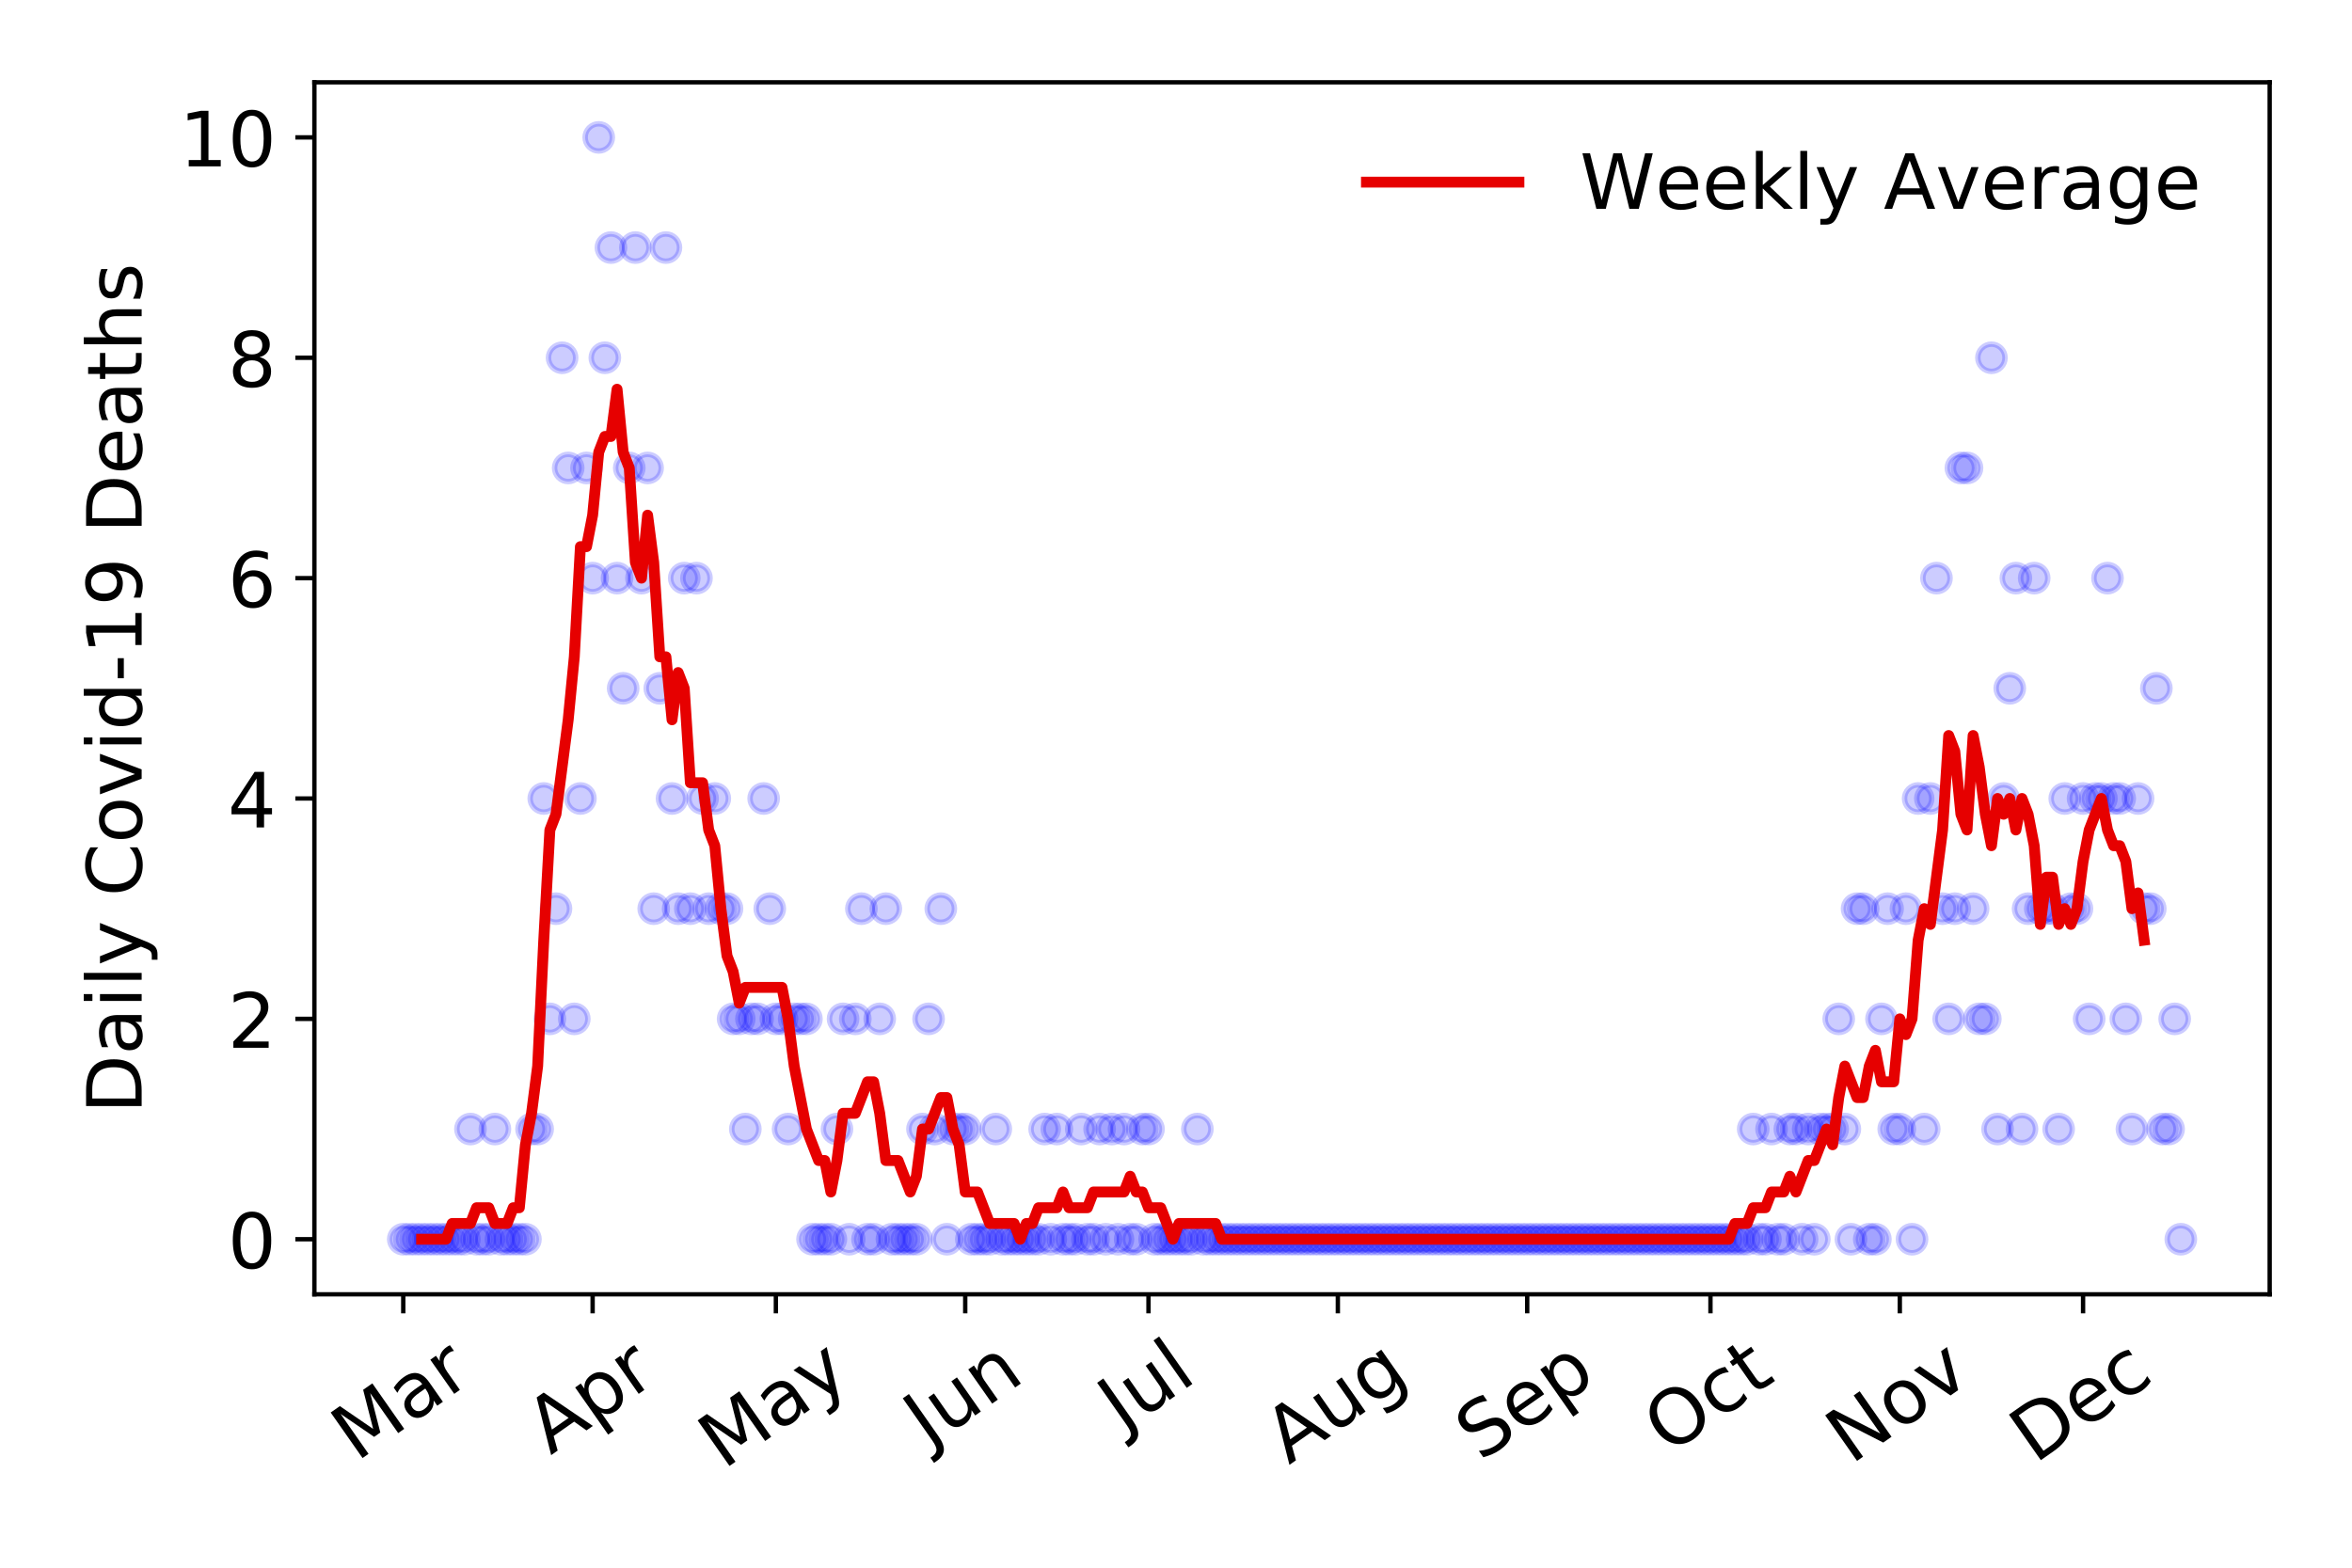 <?xml version="1.0" encoding="utf-8" standalone="no"?>
<!DOCTYPE svg PUBLIC "-//W3C//DTD SVG 1.1//EN"
  "http://www.w3.org/Graphics/SVG/1.1/DTD/svg11.dtd">
<!-- Created with matplotlib (https://matplotlib.org/) -->
<svg height="288pt" version="1.1" viewBox="0 0 432 288" width="432pt" xmlns="http://www.w3.org/2000/svg" xmlns:xlink="http://www.w3.org/1999/xlink">
 <defs>
  <style type="text/css">
*{stroke-linecap:butt;stroke-linejoin:round;}
  </style>
 </defs>
 <g id="figure_1">
  <g id="patch_1">
   <path d="M 0 288 
L 432 288 
L 432 0 
L 0 0 
z
" style="fill:#ffffff;"/>
  </g>
  <g id="axes_1">
   <g id="patch_2">
    <path d="M 57.745 237.778 
L 416.88 237.778 
L 416.88 15.12 
L 57.745 15.12 
z
" style="fill:#ffffff;"/>
   </g>
   <g id="matplotlib.axis_1">
    <g id="xtick_1">
     <g id="line2d_1">
      <defs>
       <path d="M 0 0 
L 0 3.5 
" id="m86e4e23f80" style="stroke:#000000;stroke-width:0.8;"/>
      </defs>
      <g>
       <use style="stroke:#000000;stroke-width:0.8;" x="74.069" xlink:href="#m86e4e23f80" y="237.778"/>
      </g>
     </g>
     <g id="text_1">
      <!-- Mar -->
      <defs>
       <path d="M 9.812 72.906 
L 24.516 72.906 
L 43.109 23.297 
L 61.812 72.906 
L 76.516 72.906 
L 76.516 0 
L 66.891 0 
L 66.891 64.016 
L 48.094 14.016 
L 38.188 14.016 
L 19.391 64.016 
L 19.391 0 
L 9.812 0 
z
" id="DejaVuSans-77"/>
       <path d="M 34.281 27.484 
Q 23.391 27.484 19.188 25 
Q 14.984 22.516 14.984 16.5 
Q 14.984 11.719 18.141 8.906 
Q 21.297 6.109 26.703 6.109 
Q 34.188 6.109 38.703 11.406 
Q 43.219 16.703 43.219 25.484 
L 43.219 27.484 
z
M 52.203 31.203 
L 52.203 0 
L 43.219 0 
L 43.219 8.297 
Q 40.141 3.328 35.547 0.953 
Q 30.953 -1.422 24.312 -1.422 
Q 15.922 -1.422 10.953 3.297 
Q 6 8.016 6 15.922 
Q 6 25.141 12.172 29.828 
Q 18.359 34.516 30.609 34.516 
L 43.219 34.516 
L 43.219 35.406 
Q 43.219 41.609 39.141 45 
Q 35.062 48.391 27.688 48.391 
Q 23 48.391 18.547 47.266 
Q 14.109 46.141 10.016 43.891 
L 10.016 52.203 
Q 14.938 54.109 19.578 55.047 
Q 24.219 56 28.609 56 
Q 40.484 56 46.344 49.844 
Q 52.203 43.703 52.203 31.203 
z
" id="DejaVuSans-97"/>
       <path d="M 41.109 46.297 
Q 39.594 47.172 37.812 47.578 
Q 36.031 48 33.891 48 
Q 26.266 48 22.188 43.047 
Q 18.109 38.094 18.109 28.812 
L 18.109 0 
L 9.078 0 
L 9.078 54.688 
L 18.109 54.688 
L 18.109 46.188 
Q 20.953 51.172 25.484 53.578 
Q 30.031 56 36.531 56 
Q 37.453 56 38.578 55.875 
Q 39.703 55.766 41.062 55.516 
z
" id="DejaVuSans-114"/>
      </defs>
      <g transform="translate(65.467 268.643)rotate(-35)scale(0.14 -0.14)">
       <use xlink:href="#DejaVuSans-77"/>
       <use x="86.279" xlink:href="#DejaVuSans-97"/>
       <use x="147.559" xlink:href="#DejaVuSans-114"/>
      </g>
     </g>
    </g>
    <g id="xtick_2">
     <g id="line2d_2">
      <g>
       <use style="stroke:#000000;stroke-width:0.8;" x="108.85" xlink:href="#m86e4e23f80" y="237.778"/>
      </g>
     </g>
     <g id="text_2">
      <!-- Apr -->
      <defs>
       <path d="M 34.188 63.188 
L 20.797 26.906 
L 47.609 26.906 
z
M 28.609 72.906 
L 39.797 72.906 
L 67.578 0 
L 57.328 0 
L 50.688 18.703 
L 17.828 18.703 
L 11.188 0 
L 0.781 0 
z
" id="DejaVuSans-65"/>
       <path d="M 18.109 8.203 
L 18.109 -20.797 
L 9.078 -20.797 
L 9.078 54.688 
L 18.109 54.688 
L 18.109 46.391 
Q 20.953 51.266 25.266 53.625 
Q 29.594 56 35.594 56 
Q 45.562 56 51.781 48.094 
Q 58.016 40.188 58.016 27.297 
Q 58.016 14.406 51.781 6.484 
Q 45.562 -1.422 35.594 -1.422 
Q 29.594 -1.422 25.266 0.953 
Q 20.953 3.328 18.109 8.203 
z
M 48.688 27.297 
Q 48.688 37.203 44.609 42.844 
Q 40.531 48.484 33.406 48.484 
Q 26.266 48.484 22.188 42.844 
Q 18.109 37.203 18.109 27.297 
Q 18.109 17.391 22.188 11.75 
Q 26.266 6.109 33.406 6.109 
Q 40.531 6.109 44.609 11.75 
Q 48.688 17.391 48.688 27.297 
z
" id="DejaVuSans-112"/>
      </defs>
      <g transform="translate(101.146 267.384)rotate(-35)scale(0.14 -0.14)">
       <use xlink:href="#DejaVuSans-65"/>
       <use x="68.408" xlink:href="#DejaVuSans-112"/>
       <use x="131.885" xlink:href="#DejaVuSans-114"/>
      </g>
     </g>
    </g>
    <g id="xtick_3">
     <g id="line2d_3">
      <g>
       <use style="stroke:#000000;stroke-width:0.8;" x="142.508" xlink:href="#m86e4e23f80" y="237.778"/>
      </g>
     </g>
     <g id="text_3">
      <!-- May -->
      <defs>
       <path d="M 32.172 -5.078 
Q 28.375 -14.844 24.75 -17.812 
Q 21.141 -20.797 15.094 -20.797 
L 7.906 -20.797 
L 7.906 -13.281 
L 13.188 -13.281 
Q 16.891 -13.281 18.938 -11.516 
Q 21 -9.766 23.484 -3.219 
L 25.094 0.875 
L 2.984 54.688 
L 12.5 54.688 
L 29.594 11.922 
L 46.688 54.688 
L 56.203 54.688 
z
" id="DejaVuSans-121"/>
      </defs>
      <g transform="translate(132.869 270.094)rotate(-35)scale(0.14 -0.14)">
       <use xlink:href="#DejaVuSans-77"/>
       <use x="86.279" xlink:href="#DejaVuSans-97"/>
       <use x="147.559" xlink:href="#DejaVuSans-121"/>
      </g>
     </g>
    </g>
    <g id="xtick_4">
     <g id="line2d_4">
      <g>
       <use style="stroke:#000000;stroke-width:0.8;" x="177.288" xlink:href="#m86e4e23f80" y="237.778"/>
      </g>
     </g>
     <g id="text_4">
      <!-- Jun -->
      <defs>
       <path d="M 9.812 72.906 
L 19.672 72.906 
L 19.672 5.078 
Q 19.672 -8.109 14.672 -14.062 
Q 9.672 -20.016 -1.422 -20.016 
L -5.172 -20.016 
L -5.172 -11.719 
L -2.094 -11.719 
Q 4.438 -11.719 7.125 -8.047 
Q 9.812 -4.391 9.812 5.078 
z
" id="DejaVuSans-74"/>
       <path d="M 8.5 21.578 
L 8.5 54.688 
L 17.484 54.688 
L 17.484 21.922 
Q 17.484 14.156 20.5 10.266 
Q 23.531 6.391 29.594 6.391 
Q 36.859 6.391 41.078 11.031 
Q 45.312 15.672 45.312 23.688 
L 45.312 54.688 
L 54.297 54.688 
L 54.297 0 
L 45.312 0 
L 45.312 8.406 
Q 42.047 3.422 37.719 1 
Q 33.406 -1.422 27.688 -1.422 
Q 18.266 -1.422 13.375 4.438 
Q 8.5 10.297 8.5 21.578 
z
M 31.109 56 
z
" id="DejaVuSans-117"/>
       <path d="M 54.891 33.016 
L 54.891 0 
L 45.906 0 
L 45.906 32.719 
Q 45.906 40.484 42.875 44.328 
Q 39.844 48.188 33.797 48.188 
Q 26.516 48.188 22.312 43.547 
Q 18.109 38.922 18.109 30.906 
L 18.109 0 
L 9.078 0 
L 9.078 54.688 
L 18.109 54.688 
L 18.109 46.188 
Q 21.344 51.125 25.703 53.562 
Q 30.078 56 35.797 56 
Q 45.219 56 50.047 50.172 
Q 54.891 44.344 54.891 33.016 
z
" id="DejaVuSans-110"/>
      </defs>
      <g transform="translate(170.545 266.039)rotate(-35)scale(0.14 -0.14)">
       <use xlink:href="#DejaVuSans-74"/>
       <use x="29.492" xlink:href="#DejaVuSans-117"/>
       <use x="92.871" xlink:href="#DejaVuSans-110"/>
      </g>
     </g>
    </g>
    <g id="xtick_5">
     <g id="line2d_5">
      <g>
       <use style="stroke:#000000;stroke-width:0.8;" x="210.947" xlink:href="#m86e4e23f80" y="237.778"/>
      </g>
     </g>
     <g id="text_5">
      <!-- Jul -->
      <defs>
       <path d="M 9.422 75.984 
L 18.406 75.984 
L 18.406 0 
L 9.422 0 
z
" id="DejaVuSans-108"/>
      </defs>
      <g transform="translate(206.244 263.181)rotate(-35)scale(0.14 -0.14)">
       <use xlink:href="#DejaVuSans-74"/>
       <use x="29.492" xlink:href="#DejaVuSans-117"/>
       <use x="92.871" xlink:href="#DejaVuSans-108"/>
      </g>
     </g>
    </g>
    <g id="xtick_6">
     <g id="line2d_6">
      <g>
       <use style="stroke:#000000;stroke-width:0.8;" x="245.727" xlink:href="#m86e4e23f80" y="237.778"/>
      </g>
     </g>
     <g id="text_6">
      <!-- Aug -->
      <defs>
       <path d="M 45.406 27.984 
Q 45.406 37.75 41.375 43.109 
Q 37.359 48.484 30.078 48.484 
Q 22.859 48.484 18.828 43.109 
Q 14.797 37.75 14.797 27.984 
Q 14.797 18.266 18.828 12.891 
Q 22.859 7.516 30.078 7.516 
Q 37.359 7.516 41.375 12.891 
Q 45.406 18.266 45.406 27.984 
z
M 54.391 6.781 
Q 54.391 -7.172 48.188 -13.984 
Q 42 -20.797 29.203 -20.797 
Q 24.469 -20.797 20.266 -20.094 
Q 16.062 -19.391 12.109 -17.922 
L 12.109 -9.188 
Q 16.062 -11.328 19.922 -12.344 
Q 23.781 -13.375 27.781 -13.375 
Q 36.625 -13.375 41.016 -8.766 
Q 45.406 -4.156 45.406 5.172 
L 45.406 9.625 
Q 42.625 4.781 38.281 2.391 
Q 33.938 0 27.875 0 
Q 17.828 0 11.672 7.656 
Q 5.516 15.328 5.516 27.984 
Q 5.516 40.672 11.672 48.328 
Q 17.828 56 27.875 56 
Q 33.938 56 38.281 53.609 
Q 42.625 51.219 45.406 46.391 
L 45.406 54.688 
L 54.391 54.688 
z
" id="DejaVuSans-103"/>
      </defs>
      <g transform="translate(236.746 269.172)rotate(-35)scale(0.14 -0.14)">
       <use xlink:href="#DejaVuSans-65"/>
       <use x="68.408" xlink:href="#DejaVuSans-117"/>
       <use x="131.787" xlink:href="#DejaVuSans-103"/>
      </g>
     </g>
    </g>
    <g id="xtick_7">
     <g id="line2d_7">
      <g>
       <use style="stroke:#000000;stroke-width:0.8;" x="280.507" xlink:href="#m86e4e23f80" y="237.778"/>
      </g>
     </g>
     <g id="text_7">
      <!-- Sep -->
      <defs>
       <path d="M 53.516 70.516 
L 53.516 60.891 
Q 47.906 63.578 42.922 64.891 
Q 37.938 66.219 33.297 66.219 
Q 25.25 66.219 20.875 63.094 
Q 16.5 59.969 16.5 54.203 
Q 16.5 49.359 19.406 46.891 
Q 22.312 44.438 30.422 42.922 
L 36.375 41.703 
Q 47.406 39.594 52.656 34.297 
Q 57.906 29 57.906 20.125 
Q 57.906 9.516 50.797 4.047 
Q 43.703 -1.422 29.984 -1.422 
Q 24.812 -1.422 18.969 -0.25 
Q 13.141 0.922 6.891 3.219 
L 6.891 13.375 
Q 12.891 10.016 18.656 8.297 
Q 24.422 6.594 29.984 6.594 
Q 38.422 6.594 43.016 9.906 
Q 47.609 13.234 47.609 19.391 
Q 47.609 24.75 44.312 27.781 
Q 41.016 30.812 33.5 32.328 
L 27.484 33.5 
Q 16.453 35.688 11.516 40.375 
Q 6.594 45.062 6.594 53.422 
Q 6.594 63.094 13.406 68.656 
Q 20.219 74.219 32.172 74.219 
Q 37.312 74.219 42.625 73.281 
Q 47.953 72.359 53.516 70.516 
z
" id="DejaVuSans-83"/>
       <path d="M 56.203 29.594 
L 56.203 25.203 
L 14.891 25.203 
Q 15.484 15.922 20.484 11.062 
Q 25.484 6.203 34.422 6.203 
Q 39.594 6.203 44.453 7.469 
Q 49.312 8.734 54.109 11.281 
L 54.109 2.781 
Q 49.266 0.734 44.188 -0.344 
Q 39.109 -1.422 33.891 -1.422 
Q 20.797 -1.422 13.156 6.188 
Q 5.516 13.812 5.516 26.812 
Q 5.516 40.234 12.766 48.109 
Q 20.016 56 32.328 56 
Q 43.359 56 49.781 48.891 
Q 56.203 41.797 56.203 29.594 
z
M 47.219 32.234 
Q 47.125 39.594 43.094 43.984 
Q 39.062 48.391 32.422 48.391 
Q 24.906 48.391 20.391 44.141 
Q 15.875 39.891 15.188 32.172 
z
" id="DejaVuSans-101"/>
      </defs>
      <g transform="translate(271.915 268.629)rotate(-35)scale(0.14 -0.14)">
       <use xlink:href="#DejaVuSans-83"/>
       <use x="63.477" xlink:href="#DejaVuSans-101"/>
       <use x="125" xlink:href="#DejaVuSans-112"/>
      </g>
     </g>
    </g>
    <g id="xtick_8">
     <g id="line2d_8">
      <g>
       <use style="stroke:#000000;stroke-width:0.8;" x="314.166" xlink:href="#m86e4e23f80" y="237.778"/>
      </g>
     </g>
     <g id="text_8">
      <!-- Oct -->
      <defs>
       <path d="M 39.406 66.219 
Q 28.656 66.219 22.328 58.203 
Q 16.016 50.203 16.016 36.375 
Q 16.016 22.609 22.328 14.594 
Q 28.656 6.594 39.406 6.594 
Q 50.141 6.594 56.422 14.594 
Q 62.703 22.609 62.703 36.375 
Q 62.703 50.203 56.422 58.203 
Q 50.141 66.219 39.406 66.219 
z
M 39.406 74.219 
Q 54.734 74.219 63.906 63.938 
Q 73.094 53.656 73.094 36.375 
Q 73.094 19.141 63.906 8.859 
Q 54.734 -1.422 39.406 -1.422 
Q 24.031 -1.422 14.812 8.828 
Q 5.609 19.094 5.609 36.375 
Q 5.609 53.656 14.812 63.938 
Q 24.031 74.219 39.406 74.219 
z
" id="DejaVuSans-79"/>
       <path d="M 48.781 52.594 
L 48.781 44.188 
Q 44.969 46.297 41.141 47.344 
Q 37.312 48.391 33.406 48.391 
Q 24.656 48.391 19.812 42.844 
Q 14.984 37.312 14.984 27.297 
Q 14.984 17.281 19.812 11.734 
Q 24.656 6.203 33.406 6.203 
Q 37.312 6.203 41.141 7.25 
Q 44.969 8.297 48.781 10.406 
L 48.781 2.094 
Q 45.016 0.344 40.984 -0.531 
Q 36.969 -1.422 32.422 -1.422 
Q 20.062 -1.422 12.781 6.344 
Q 5.516 14.109 5.516 27.297 
Q 5.516 40.672 12.859 48.328 
Q 20.219 56 33.016 56 
Q 37.156 56 41.109 55.141 
Q 45.062 54.297 48.781 52.594 
z
" id="DejaVuSans-99"/>
       <path d="M 18.312 70.219 
L 18.312 54.688 
L 36.812 54.688 
L 36.812 47.703 
L 18.312 47.703 
L 18.312 18.016 
Q 18.312 11.328 20.141 9.422 
Q 21.969 7.516 27.594 7.516 
L 36.812 7.516 
L 36.812 0 
L 27.594 0 
Q 17.188 0 13.234 3.875 
Q 9.281 7.766 9.281 18.016 
L 9.281 47.703 
L 2.688 47.703 
L 2.688 54.688 
L 9.281 54.688 
L 9.281 70.219 
z
" id="DejaVuSans-116"/>
      </defs>
      <g transform="translate(306.467 267.377)rotate(-35)scale(0.14 -0.14)">
       <use xlink:href="#DejaVuSans-79"/>
       <use x="78.711" xlink:href="#DejaVuSans-99"/>
       <use x="133.691" xlink:href="#DejaVuSans-116"/>
      </g>
     </g>
    </g>
    <g id="xtick_9">
     <g id="line2d_9">
      <g>
       <use style="stroke:#000000;stroke-width:0.8;" x="348.946" xlink:href="#m86e4e23f80" y="237.778"/>
      </g>
     </g>
     <g id="text_9">
      <!-- Nov -->
      <defs>
       <path d="M 9.812 72.906 
L 23.094 72.906 
L 55.422 11.922 
L 55.422 72.906 
L 64.984 72.906 
L 64.984 0 
L 51.703 0 
L 19.391 60.984 
L 19.391 0 
L 9.812 0 
z
" id="DejaVuSans-78"/>
       <path d="M 30.609 48.391 
Q 23.391 48.391 19.188 42.75 
Q 14.984 37.109 14.984 27.297 
Q 14.984 17.484 19.156 11.844 
Q 23.344 6.203 30.609 6.203 
Q 37.797 6.203 41.984 11.859 
Q 46.188 17.531 46.188 27.297 
Q 46.188 37.016 41.984 42.703 
Q 37.797 48.391 30.609 48.391 
z
M 30.609 56 
Q 42.328 56 49.016 48.375 
Q 55.719 40.766 55.719 27.297 
Q 55.719 13.875 49.016 6.219 
Q 42.328 -1.422 30.609 -1.422 
Q 18.844 -1.422 12.172 6.219 
Q 5.516 13.875 5.516 27.297 
Q 5.516 40.766 12.172 48.375 
Q 18.844 56 30.609 56 
z
" id="DejaVuSans-111"/>
       <path d="M 2.984 54.688 
L 12.5 54.688 
L 29.594 8.797 
L 46.688 54.688 
L 56.203 54.688 
L 35.688 0 
L 23.484 0 
z
" id="DejaVuSans-118"/>
      </defs>
      <g transform="translate(339.97 269.166)rotate(-35)scale(0.14 -0.14)">
       <use xlink:href="#DejaVuSans-78"/>
       <use x="74.805" xlink:href="#DejaVuSans-111"/>
       <use x="135.986" xlink:href="#DejaVuSans-118"/>
      </g>
     </g>
    </g>
    <g id="xtick_10">
     <g id="line2d_10">
      <g>
       <use style="stroke:#000000;stroke-width:0.8;" x="382.605" xlink:href="#m86e4e23f80" y="237.778"/>
      </g>
     </g>
     <g id="text_10">
      <!-- Dec -->
      <defs>
       <path d="M 19.672 64.797 
L 19.672 8.109 
L 31.594 8.109 
Q 46.688 8.109 53.688 14.938 
Q 60.688 21.781 60.688 36.531 
Q 60.688 51.172 53.688 57.984 
Q 46.688 64.797 31.594 64.797 
z
M 9.812 72.906 
L 30.078 72.906 
Q 51.266 72.906 61.172 64.094 
Q 71.094 55.281 71.094 36.531 
Q 71.094 17.672 61.125 8.828 
Q 51.172 0 30.078 0 
L 9.812 0 
z
" id="DejaVuSans-68"/>
      </defs>
      <g transform="translate(373.724 269.032)rotate(-35)scale(0.14 -0.14)">
       <use xlink:href="#DejaVuSans-68"/>
       <use x="77.002" xlink:href="#DejaVuSans-101"/>
       <use x="138.525" xlink:href="#DejaVuSans-99"/>
      </g>
     </g>
    </g>
   </g>
   <g id="matplotlib.axis_2">
    <g id="ytick_1">
     <g id="line2d_11">
      <defs>
       <path d="M 0 0 
L -3.5 0 
" id="m74677dcc5d" style="stroke:#000000;stroke-width:0.8;"/>
      </defs>
      <g>
       <use style="stroke:#000000;stroke-width:0.8;" x="57.745" xlink:href="#m74677dcc5d" y="227.657"/>
      </g>
     </g>
     <g id="text_11">
      <!-- 0 -->
      <defs>
       <path d="M 31.781 66.406 
Q 24.172 66.406 20.328 58.906 
Q 16.5 51.422 16.5 36.375 
Q 16.5 21.391 20.328 13.891 
Q 24.172 6.391 31.781 6.391 
Q 39.453 6.391 43.281 13.891 
Q 47.125 21.391 47.125 36.375 
Q 47.125 51.422 43.281 58.906 
Q 39.453 66.406 31.781 66.406 
z
M 31.781 74.219 
Q 44.047 74.219 50.516 64.516 
Q 56.984 54.828 56.984 36.375 
Q 56.984 17.969 50.516 8.266 
Q 44.047 -1.422 31.781 -1.422 
Q 19.531 -1.422 13.062 8.266 
Q 6.594 17.969 6.594 36.375 
Q 6.594 54.828 13.062 64.516 
Q 19.531 74.219 31.781 74.219 
z
" id="DejaVuSans-48"/>
      </defs>
      <g transform="translate(41.837 232.976)scale(0.14 -0.14)">
       <use xlink:href="#DejaVuSans-48"/>
      </g>
     </g>
    </g>
    <g id="ytick_2">
     <g id="line2d_12">
      <g>
       <use style="stroke:#000000;stroke-width:0.8;" x="57.745" xlink:href="#m74677dcc5d" y="187.174"/>
      </g>
     </g>
     <g id="text_12">
      <!-- 2 -->
      <defs>
       <path d="M 19.188 8.297 
L 53.609 8.297 
L 53.609 0 
L 7.328 0 
L 7.328 8.297 
Q 12.938 14.109 22.625 23.891 
Q 32.328 33.688 34.812 36.531 
Q 39.547 41.844 41.422 45.531 
Q 43.312 49.219 43.312 52.781 
Q 43.312 58.594 39.234 62.25 
Q 35.156 65.922 28.609 65.922 
Q 23.969 65.922 18.812 64.312 
Q 13.672 62.703 7.812 59.422 
L 7.812 69.391 
Q 13.766 71.781 18.938 73 
Q 24.125 74.219 28.422 74.219 
Q 39.75 74.219 46.484 68.547 
Q 53.219 62.891 53.219 53.422 
Q 53.219 48.922 51.531 44.891 
Q 49.859 40.875 45.406 35.406 
Q 44.188 33.984 37.641 27.219 
Q 31.109 20.453 19.188 8.297 
z
" id="DejaVuSans-50"/>
      </defs>
      <g transform="translate(41.837 192.493)scale(0.14 -0.14)">
       <use xlink:href="#DejaVuSans-50"/>
      </g>
     </g>
    </g>
    <g id="ytick_3">
     <g id="line2d_13">
      <g>
       <use style="stroke:#000000;stroke-width:0.8;" x="57.745" xlink:href="#m74677dcc5d" y="146.691"/>
      </g>
     </g>
     <g id="text_13">
      <!-- 4 -->
      <defs>
       <path d="M 37.797 64.312 
L 12.891 25.391 
L 37.797 25.391 
z
M 35.203 72.906 
L 47.609 72.906 
L 47.609 25.391 
L 58.016 25.391 
L 58.016 17.188 
L 47.609 17.188 
L 47.609 0 
L 37.797 0 
L 37.797 17.188 
L 4.891 17.188 
L 4.891 26.703 
z
" id="DejaVuSans-52"/>
      </defs>
      <g transform="translate(41.837 152.01)scale(0.14 -0.14)">
       <use xlink:href="#DejaVuSans-52"/>
      </g>
     </g>
    </g>
    <g id="ytick_4">
     <g id="line2d_14">
      <g>
       <use style="stroke:#000000;stroke-width:0.8;" x="57.745" xlink:href="#m74677dcc5d" y="106.207"/>
      </g>
     </g>
     <g id="text_14">
      <!-- 6 -->
      <defs>
       <path d="M 33.016 40.375 
Q 26.375 40.375 22.484 35.828 
Q 18.609 31.297 18.609 23.391 
Q 18.609 15.531 22.484 10.953 
Q 26.375 6.391 33.016 6.391 
Q 39.656 6.391 43.531 10.953 
Q 47.406 15.531 47.406 23.391 
Q 47.406 31.297 43.531 35.828 
Q 39.656 40.375 33.016 40.375 
z
M 52.594 71.297 
L 52.594 62.312 
Q 48.875 64.062 45.094 64.984 
Q 41.312 65.922 37.594 65.922 
Q 27.828 65.922 22.672 59.328 
Q 17.531 52.734 16.797 39.406 
Q 19.672 43.656 24.016 45.922 
Q 28.375 48.188 33.594 48.188 
Q 44.578 48.188 50.953 41.516 
Q 57.328 34.859 57.328 23.391 
Q 57.328 12.156 50.688 5.359 
Q 44.047 -1.422 33.016 -1.422 
Q 20.359 -1.422 13.672 8.266 
Q 6.984 17.969 6.984 36.375 
Q 6.984 53.656 15.188 63.938 
Q 23.391 74.219 37.203 74.219 
Q 40.922 74.219 44.703 73.484 
Q 48.484 72.75 52.594 71.297 
z
" id="DejaVuSans-54"/>
      </defs>
      <g transform="translate(41.837 111.526)scale(0.14 -0.14)">
       <use xlink:href="#DejaVuSans-54"/>
      </g>
     </g>
    </g>
    <g id="ytick_5">
     <g id="line2d_15">
      <g>
       <use style="stroke:#000000;stroke-width:0.8;" x="57.745" xlink:href="#m74677dcc5d" y="65.724"/>
      </g>
     </g>
     <g id="text_15">
      <!-- 8 -->
      <defs>
       <path d="M 31.781 34.625 
Q 24.75 34.625 20.719 30.859 
Q 16.703 27.094 16.703 20.516 
Q 16.703 13.922 20.719 10.156 
Q 24.75 6.391 31.781 6.391 
Q 38.812 6.391 42.859 10.172 
Q 46.922 13.969 46.922 20.516 
Q 46.922 27.094 42.891 30.859 
Q 38.875 34.625 31.781 34.625 
z
M 21.922 38.812 
Q 15.578 40.375 12.031 44.719 
Q 8.5 49.078 8.5 55.328 
Q 8.5 64.062 14.719 69.141 
Q 20.953 74.219 31.781 74.219 
Q 42.672 74.219 48.875 69.141 
Q 55.078 64.062 55.078 55.328 
Q 55.078 49.078 51.531 44.719 
Q 48 40.375 41.703 38.812 
Q 48.828 37.156 52.797 32.312 
Q 56.781 27.484 56.781 20.516 
Q 56.781 9.906 50.312 4.234 
Q 43.844 -1.422 31.781 -1.422 
Q 19.734 -1.422 13.25 4.234 
Q 6.781 9.906 6.781 20.516 
Q 6.781 27.484 10.781 32.312 
Q 14.797 37.156 21.922 38.812 
z
M 18.312 54.391 
Q 18.312 48.734 21.844 45.562 
Q 25.391 42.391 31.781 42.391 
Q 38.141 42.391 41.719 45.562 
Q 45.312 48.734 45.312 54.391 
Q 45.312 60.062 41.719 63.234 
Q 38.141 66.406 31.781 66.406 
Q 25.391 66.406 21.844 63.234 
Q 18.312 60.062 18.312 54.391 
z
" id="DejaVuSans-56"/>
      </defs>
      <g transform="translate(41.837 71.043)scale(0.14 -0.14)">
       <use xlink:href="#DejaVuSans-56"/>
      </g>
     </g>
    </g>
    <g id="ytick_6">
     <g id="line2d_16">
      <g>
       <use style="stroke:#000000;stroke-width:0.8;" x="57.745" xlink:href="#m74677dcc5d" y="25.241"/>
      </g>
     </g>
     <g id="text_16">
      <!-- 10 -->
      <defs>
       <path d="M 12.406 8.297 
L 28.516 8.297 
L 28.516 63.922 
L 10.984 60.406 
L 10.984 69.391 
L 28.422 72.906 
L 38.281 72.906 
L 38.281 8.297 
L 54.391 8.297 
L 54.391 0 
L 12.406 0 
z
" id="DejaVuSans-49"/>
      </defs>
      <g transform="translate(32.93 30.56)scale(0.14 -0.14)">
       <use xlink:href="#DejaVuSans-49"/>
       <use x="63.623" xlink:href="#DejaVuSans-48"/>
      </g>
     </g>
    </g>
    <g id="text_17">
     <!-- Daily Covid-19 Deaths -->
     <defs>
      <path d="M 9.422 54.688 
L 18.406 54.688 
L 18.406 0 
L 9.422 0 
z
M 9.422 75.984 
L 18.406 75.984 
L 18.406 64.594 
L 9.422 64.594 
z
" id="DejaVuSans-105"/>
      <path id="DejaVuSans-32"/>
      <path d="M 64.406 67.281 
L 64.406 56.891 
Q 59.422 61.531 53.781 63.812 
Q 48.141 66.109 41.797 66.109 
Q 29.297 66.109 22.656 58.469 
Q 16.016 50.828 16.016 36.375 
Q 16.016 21.969 22.656 14.328 
Q 29.297 6.688 41.797 6.688 
Q 48.141 6.688 53.781 8.984 
Q 59.422 11.281 64.406 15.922 
L 64.406 5.609 
Q 59.234 2.094 53.438 0.328 
Q 47.656 -1.422 41.219 -1.422 
Q 24.656 -1.422 15.125 8.703 
Q 5.609 18.844 5.609 36.375 
Q 5.609 53.953 15.125 64.078 
Q 24.656 74.219 41.219 74.219 
Q 47.75 74.219 53.531 72.484 
Q 59.328 70.75 64.406 67.281 
z
" id="DejaVuSans-67"/>
      <path d="M 45.406 46.391 
L 45.406 75.984 
L 54.391 75.984 
L 54.391 0 
L 45.406 0 
L 45.406 8.203 
Q 42.578 3.328 38.25 0.953 
Q 33.938 -1.422 27.875 -1.422 
Q 17.969 -1.422 11.734 6.484 
Q 5.516 14.406 5.516 27.297 
Q 5.516 40.188 11.734 48.094 
Q 17.969 56 27.875 56 
Q 33.938 56 38.25 53.625 
Q 42.578 51.266 45.406 46.391 
z
M 14.797 27.297 
Q 14.797 17.391 18.875 11.75 
Q 22.953 6.109 30.078 6.109 
Q 37.203 6.109 41.297 11.75 
Q 45.406 17.391 45.406 27.297 
Q 45.406 37.203 41.297 42.844 
Q 37.203 48.484 30.078 48.484 
Q 22.953 48.484 18.875 42.844 
Q 14.797 37.203 14.797 27.297 
z
" id="DejaVuSans-100"/>
      <path d="M 4.891 31.391 
L 31.203 31.391 
L 31.203 23.391 
L 4.891 23.391 
z
" id="DejaVuSans-45"/>
      <path d="M 10.984 1.516 
L 10.984 10.5 
Q 14.703 8.734 18.5 7.812 
Q 22.312 6.891 25.984 6.891 
Q 35.75 6.891 40.891 13.453 
Q 46.047 20.016 46.781 33.406 
Q 43.953 29.203 39.594 26.953 
Q 35.25 24.703 29.984 24.703 
Q 19.047 24.703 12.672 31.312 
Q 6.297 37.938 6.297 49.422 
Q 6.297 60.641 12.938 67.422 
Q 19.578 74.219 30.609 74.219 
Q 43.266 74.219 49.922 64.516 
Q 56.594 54.828 56.594 36.375 
Q 56.594 19.141 48.406 8.859 
Q 40.234 -1.422 26.422 -1.422 
Q 22.703 -1.422 18.891 -0.688 
Q 15.094 0.047 10.984 1.516 
z
M 30.609 32.422 
Q 37.25 32.422 41.125 36.953 
Q 45.016 41.5 45.016 49.422 
Q 45.016 57.281 41.125 61.844 
Q 37.25 66.406 30.609 66.406 
Q 23.969 66.406 20.094 61.844 
Q 16.219 57.281 16.219 49.422 
Q 16.219 41.5 20.094 36.953 
Q 23.969 32.422 30.609 32.422 
z
" id="DejaVuSans-57"/>
      <path d="M 54.891 33.016 
L 54.891 0 
L 45.906 0 
L 45.906 32.719 
Q 45.906 40.484 42.875 44.328 
Q 39.844 48.188 33.797 48.188 
Q 26.516 48.188 22.312 43.547 
Q 18.109 38.922 18.109 30.906 
L 18.109 0 
L 9.078 0 
L 9.078 75.984 
L 18.109 75.984 
L 18.109 46.188 
Q 21.344 51.125 25.703 53.562 
Q 30.078 56 35.797 56 
Q 45.219 56 50.047 50.172 
Q 54.891 44.344 54.891 33.016 
z
" id="DejaVuSans-104"/>
      <path d="M 44.281 53.078 
L 44.281 44.578 
Q 40.484 46.531 36.375 47.5 
Q 32.281 48.484 27.875 48.484 
Q 21.188 48.484 17.844 46.438 
Q 14.5 44.391 14.5 40.281 
Q 14.5 37.156 16.891 35.375 
Q 19.281 33.594 26.516 31.984 
L 29.594 31.297 
Q 39.156 29.25 43.188 25.516 
Q 47.219 21.781 47.219 15.094 
Q 47.219 7.469 41.188 3.016 
Q 35.156 -1.422 24.609 -1.422 
Q 20.219 -1.422 15.453 -0.562 
Q 10.688 0.297 5.422 2 
L 5.422 11.281 
Q 10.406 8.688 15.234 7.391 
Q 20.062 6.109 24.812 6.109 
Q 31.156 6.109 34.562 8.281 
Q 37.984 10.453 37.984 14.406 
Q 37.984 18.062 35.516 20.016 
Q 33.062 21.969 24.703 23.781 
L 21.578 24.516 
Q 13.234 26.266 9.516 29.906 
Q 5.812 33.547 5.812 39.891 
Q 5.812 47.609 11.281 51.797 
Q 16.75 56 26.812 56 
Q 31.781 56 36.172 55.266 
Q 40.578 54.547 44.281 53.078 
z
" id="DejaVuSans-115"/>
     </defs>
     <g transform="translate(26.018 204.56)rotate(-90)scale(0.14 -0.14)">
      <use xlink:href="#DejaVuSans-68"/>
      <use x="77.002" xlink:href="#DejaVuSans-97"/>
      <use x="138.281" xlink:href="#DejaVuSans-105"/>
      <use x="166.064" xlink:href="#DejaVuSans-108"/>
      <use x="193.848" xlink:href="#DejaVuSans-121"/>
      <use x="253.027" xlink:href="#DejaVuSans-32"/>
      <use x="284.814" xlink:href="#DejaVuSans-67"/>
      <use x="354.639" xlink:href="#DejaVuSans-111"/>
      <use x="415.82" xlink:href="#DejaVuSans-118"/>
      <use x="475" xlink:href="#DejaVuSans-105"/>
      <use x="502.783" xlink:href="#DejaVuSans-100"/>
      <use x="566.26" xlink:href="#DejaVuSans-45"/>
      <use x="602.344" xlink:href="#DejaVuSans-49"/>
      <use x="665.967" xlink:href="#DejaVuSans-57"/>
      <use x="729.59" xlink:href="#DejaVuSans-32"/>
      <use x="761.377" xlink:href="#DejaVuSans-68"/>
      <use x="838.379" xlink:href="#DejaVuSans-101"/>
      <use x="899.902" xlink:href="#DejaVuSans-97"/>
      <use x="961.182" xlink:href="#DejaVuSans-116"/>
      <use x="1000.391" xlink:href="#DejaVuSans-104"/>
      <use x="1063.77" xlink:href="#DejaVuSans-115"/>
     </g>
    </g>
   </g>
   <g id="line2d_17">
    <defs>
     <path d="M 0 2.5 
C 0.663 2.5 1.299 2.237 1.768 1.768 
C 2.237 1.299 2.5 0.663 2.5 0 
C 2.5 -0.663 2.237 -1.299 1.768 -1.768 
C 1.299 -2.237 0.663 -2.5 0 -2.5 
C -0.663 -2.5 -1.299 -2.237 -1.768 -1.768 
C -2.237 -1.299 -2.5 -0.663 -2.5 0 
C -2.5 0.663 -2.237 1.299 -1.768 1.768 
C -1.299 2.237 -0.663 2.5 0 2.5 
z
" id="m58d5be6e9a" style="stroke:#0000ff;stroke-opacity:0.2;"/>
    </defs>
    <g clip-path="url(#pa4d117a63b)">
     <use style="fill:#0000ff;fill-opacity:0.2;stroke:#0000ff;stroke-opacity:0.2;" x="74.069" xlink:href="#m58d5be6e9a" y="227.657"/>
     <use style="fill:#0000ff;fill-opacity:0.2;stroke:#0000ff;stroke-opacity:0.2;" x="75.191" xlink:href="#m58d5be6e9a" y="227.657"/>
     <use style="fill:#0000ff;fill-opacity:0.2;stroke:#0000ff;stroke-opacity:0.2;" x="76.313" xlink:href="#m58d5be6e9a" y="227.657"/>
     <use style="fill:#0000ff;fill-opacity:0.2;stroke:#0000ff;stroke-opacity:0.2;" x="77.435" xlink:href="#m58d5be6e9a" y="227.657"/>
     <use style="fill:#0000ff;fill-opacity:0.2;stroke:#0000ff;stroke-opacity:0.2;" x="78.557" xlink:href="#m58d5be6e9a" y="227.657"/>
     <use style="fill:#0000ff;fill-opacity:0.2;stroke:#0000ff;stroke-opacity:0.2;" x="79.679" xlink:href="#m58d5be6e9a" y="227.657"/>
     <use style="fill:#0000ff;fill-opacity:0.2;stroke:#0000ff;stroke-opacity:0.2;" x="80.801" xlink:href="#m58d5be6e9a" y="227.657"/>
     <use style="fill:#0000ff;fill-opacity:0.2;stroke:#0000ff;stroke-opacity:0.2;" x="81.923" xlink:href="#m58d5be6e9a" y="227.657"/>
     <use style="fill:#0000ff;fill-opacity:0.2;stroke:#0000ff;stroke-opacity:0.2;" x="83.045" xlink:href="#m58d5be6e9a" y="227.657"/>
     <use style="fill:#0000ff;fill-opacity:0.2;stroke:#0000ff;stroke-opacity:0.2;" x="84.167" xlink:href="#m58d5be6e9a" y="227.657"/>
     <use style="fill:#0000ff;fill-opacity:0.2;stroke:#0000ff;stroke-opacity:0.2;" x="85.289" xlink:href="#m58d5be6e9a" y="227.657"/>
     <use style="fill:#0000ff;fill-opacity:0.2;stroke:#0000ff;stroke-opacity:0.2;" x="86.411" xlink:href="#m58d5be6e9a" y="207.416"/>
     <use style="fill:#0000ff;fill-opacity:0.2;stroke:#0000ff;stroke-opacity:0.2;" x="87.533" xlink:href="#m58d5be6e9a" y="227.657"/>
     <use style="fill:#0000ff;fill-opacity:0.2;stroke:#0000ff;stroke-opacity:0.2;" x="88.655" xlink:href="#m58d5be6e9a" y="227.657"/>
     <use style="fill:#0000ff;fill-opacity:0.2;stroke:#0000ff;stroke-opacity:0.2;" x="89.777" xlink:href="#m58d5be6e9a" y="227.657"/>
     <use style="fill:#0000ff;fill-opacity:0.2;stroke:#0000ff;stroke-opacity:0.2;" x="90.899" xlink:href="#m58d5be6e9a" y="207.416"/>
     <use style="fill:#0000ff;fill-opacity:0.2;stroke:#0000ff;stroke-opacity:0.2;" x="92.02" xlink:href="#m58d5be6e9a" y="227.657"/>
     <use style="fill:#0000ff;fill-opacity:0.2;stroke:#0000ff;stroke-opacity:0.2;" x="93.142" xlink:href="#m58d5be6e9a" y="227.657"/>
     <use style="fill:#0000ff;fill-opacity:0.2;stroke:#0000ff;stroke-opacity:0.2;" x="94.264" xlink:href="#m58d5be6e9a" y="227.657"/>
     <use style="fill:#0000ff;fill-opacity:0.2;stroke:#0000ff;stroke-opacity:0.2;" x="95.386" xlink:href="#m58d5be6e9a" y="227.657"/>
     <use style="fill:#0000ff;fill-opacity:0.2;stroke:#0000ff;stroke-opacity:0.2;" x="96.508" xlink:href="#m58d5be6e9a" y="227.657"/>
     <use style="fill:#0000ff;fill-opacity:0.2;stroke:#0000ff;stroke-opacity:0.2;" x="97.63" xlink:href="#m58d5be6e9a" y="207.416"/>
     <use style="fill:#0000ff;fill-opacity:0.2;stroke:#0000ff;stroke-opacity:0.2;" x="98.752" xlink:href="#m58d5be6e9a" y="207.416"/>
     <use style="fill:#0000ff;fill-opacity:0.2;stroke:#0000ff;stroke-opacity:0.2;" x="99.874" xlink:href="#m58d5be6e9a" y="146.691"/>
     <use style="fill:#0000ff;fill-opacity:0.2;stroke:#0000ff;stroke-opacity:0.2;" x="100.996" xlink:href="#m58d5be6e9a" y="187.174"/>
     <use style="fill:#0000ff;fill-opacity:0.2;stroke:#0000ff;stroke-opacity:0.2;" x="102.118" xlink:href="#m58d5be6e9a" y="166.932"/>
     <use style="fill:#0000ff;fill-opacity:0.2;stroke:#0000ff;stroke-opacity:0.2;" x="103.24" xlink:href="#m58d5be6e9a" y="65.724"/>
     <use style="fill:#0000ff;fill-opacity:0.2;stroke:#0000ff;stroke-opacity:0.2;" x="104.362" xlink:href="#m58d5be6e9a" y="85.966"/>
     <use style="fill:#0000ff;fill-opacity:0.2;stroke:#0000ff;stroke-opacity:0.2;" x="105.484" xlink:href="#m58d5be6e9a" y="187.174"/>
     <use style="fill:#0000ff;fill-opacity:0.2;stroke:#0000ff;stroke-opacity:0.2;" x="106.606" xlink:href="#m58d5be6e9a" y="146.691"/>
     <use style="fill:#0000ff;fill-opacity:0.2;stroke:#0000ff;stroke-opacity:0.2;" x="107.728" xlink:href="#m58d5be6e9a" y="85.966"/>
     <use style="fill:#0000ff;fill-opacity:0.2;stroke:#0000ff;stroke-opacity:0.2;" x="108.85" xlink:href="#m58d5be6e9a" y="106.207"/>
     <use style="fill:#0000ff;fill-opacity:0.2;stroke:#0000ff;stroke-opacity:0.2;" x="109.972" xlink:href="#m58d5be6e9a" y="25.241"/>
     <use style="fill:#0000ff;fill-opacity:0.2;stroke:#0000ff;stroke-opacity:0.2;" x="111.094" xlink:href="#m58d5be6e9a" y="65.724"/>
     <use style="fill:#0000ff;fill-opacity:0.2;stroke:#0000ff;stroke-opacity:0.2;" x="112.215" xlink:href="#m58d5be6e9a" y="45.482"/>
     <use style="fill:#0000ff;fill-opacity:0.2;stroke:#0000ff;stroke-opacity:0.2;" x="113.337" xlink:href="#m58d5be6e9a" y="106.207"/>
     <use style="fill:#0000ff;fill-opacity:0.2;stroke:#0000ff;stroke-opacity:0.2;" x="114.459" xlink:href="#m58d5be6e9a" y="126.449"/>
     <use style="fill:#0000ff;fill-opacity:0.2;stroke:#0000ff;stroke-opacity:0.2;" x="115.581" xlink:href="#m58d5be6e9a" y="85.966"/>
     <use style="fill:#0000ff;fill-opacity:0.2;stroke:#0000ff;stroke-opacity:0.2;" x="116.703" xlink:href="#m58d5be6e9a" y="45.482"/>
     <use style="fill:#0000ff;fill-opacity:0.2;stroke:#0000ff;stroke-opacity:0.2;" x="117.825" xlink:href="#m58d5be6e9a" y="106.207"/>
     <use style="fill:#0000ff;fill-opacity:0.2;stroke:#0000ff;stroke-opacity:0.2;" x="118.947" xlink:href="#m58d5be6e9a" y="85.966"/>
     <use style="fill:#0000ff;fill-opacity:0.2;stroke:#0000ff;stroke-opacity:0.2;" x="120.069" xlink:href="#m58d5be6e9a" y="166.932"/>
     <use style="fill:#0000ff;fill-opacity:0.2;stroke:#0000ff;stroke-opacity:0.2;" x="121.191" xlink:href="#m58d5be6e9a" y="126.449"/>
     <use style="fill:#0000ff;fill-opacity:0.2;stroke:#0000ff;stroke-opacity:0.2;" x="122.313" xlink:href="#m58d5be6e9a" y="45.482"/>
     <use style="fill:#0000ff;fill-opacity:0.2;stroke:#0000ff;stroke-opacity:0.2;" x="123.435" xlink:href="#m58d5be6e9a" y="146.691"/>
     <use style="fill:#0000ff;fill-opacity:0.2;stroke:#0000ff;stroke-opacity:0.2;" x="124.557" xlink:href="#m58d5be6e9a" y="166.932"/>
     <use style="fill:#0000ff;fill-opacity:0.2;stroke:#0000ff;stroke-opacity:0.2;" x="125.679" xlink:href="#m58d5be6e9a" y="106.207"/>
     <use style="fill:#0000ff;fill-opacity:0.2;stroke:#0000ff;stroke-opacity:0.2;" x="126.801" xlink:href="#m58d5be6e9a" y="166.932"/>
     <use style="fill:#0000ff;fill-opacity:0.2;stroke:#0000ff;stroke-opacity:0.2;" x="127.923" xlink:href="#m58d5be6e9a" y="106.207"/>
     <use style="fill:#0000ff;fill-opacity:0.2;stroke:#0000ff;stroke-opacity:0.2;" x="129.045" xlink:href="#m58d5be6e9a" y="146.691"/>
     <use style="fill:#0000ff;fill-opacity:0.2;stroke:#0000ff;stroke-opacity:0.2;" x="130.167" xlink:href="#m58d5be6e9a" y="166.932"/>
     <use style="fill:#0000ff;fill-opacity:0.2;stroke:#0000ff;stroke-opacity:0.2;" x="131.289" xlink:href="#m58d5be6e9a" y="146.691"/>
     <use style="fill:#0000ff;fill-opacity:0.2;stroke:#0000ff;stroke-opacity:0.2;" x="132.411" xlink:href="#m58d5be6e9a" y="166.932"/>
     <use style="fill:#0000ff;fill-opacity:0.2;stroke:#0000ff;stroke-opacity:0.2;" x="133.532" xlink:href="#m58d5be6e9a" y="166.932"/>
     <use style="fill:#0000ff;fill-opacity:0.2;stroke:#0000ff;stroke-opacity:0.2;" x="134.654" xlink:href="#m58d5be6e9a" y="187.174"/>
     <use style="fill:#0000ff;fill-opacity:0.2;stroke:#0000ff;stroke-opacity:0.2;" x="135.776" xlink:href="#m58d5be6e9a" y="187.174"/>
     <use style="fill:#0000ff;fill-opacity:0.2;stroke:#0000ff;stroke-opacity:0.2;" x="136.898" xlink:href="#m58d5be6e9a" y="207.416"/>
     <use style="fill:#0000ff;fill-opacity:0.2;stroke:#0000ff;stroke-opacity:0.2;" x="138.02" xlink:href="#m58d5be6e9a" y="187.174"/>
     <use style="fill:#0000ff;fill-opacity:0.2;stroke:#0000ff;stroke-opacity:0.2;" x="139.142" xlink:href="#m58d5be6e9a" y="187.174"/>
     <use style="fill:#0000ff;fill-opacity:0.2;stroke:#0000ff;stroke-opacity:0.2;" x="140.264" xlink:href="#m58d5be6e9a" y="146.691"/>
     <use style="fill:#0000ff;fill-opacity:0.2;stroke:#0000ff;stroke-opacity:0.2;" x="141.386" xlink:href="#m58d5be6e9a" y="166.932"/>
     <use style="fill:#0000ff;fill-opacity:0.2;stroke:#0000ff;stroke-opacity:0.2;" x="142.508" xlink:href="#m58d5be6e9a" y="187.174"/>
     <use style="fill:#0000ff;fill-opacity:0.2;stroke:#0000ff;stroke-opacity:0.2;" x="143.63" xlink:href="#m58d5be6e9a" y="187.174"/>
     <use style="fill:#0000ff;fill-opacity:0.2;stroke:#0000ff;stroke-opacity:0.2;" x="144.752" xlink:href="#m58d5be6e9a" y="207.416"/>
     <use style="fill:#0000ff;fill-opacity:0.2;stroke:#0000ff;stroke-opacity:0.2;" x="145.874" xlink:href="#m58d5be6e9a" y="187.174"/>
     <use style="fill:#0000ff;fill-opacity:0.2;stroke:#0000ff;stroke-opacity:0.2;" x="146.996" xlink:href="#m58d5be6e9a" y="187.174"/>
     <use style="fill:#0000ff;fill-opacity:0.2;stroke:#0000ff;stroke-opacity:0.2;" x="148.118" xlink:href="#m58d5be6e9a" y="187.174"/>
     <use style="fill:#0000ff;fill-opacity:0.2;stroke:#0000ff;stroke-opacity:0.2;" x="149.24" xlink:href="#m58d5be6e9a" y="227.657"/>
     <use style="fill:#0000ff;fill-opacity:0.2;stroke:#0000ff;stroke-opacity:0.2;" x="150.362" xlink:href="#m58d5be6e9a" y="227.657"/>
     <use style="fill:#0000ff;fill-opacity:0.2;stroke:#0000ff;stroke-opacity:0.2;" x="151.484" xlink:href="#m58d5be6e9a" y="227.657"/>
     <use style="fill:#0000ff;fill-opacity:0.2;stroke:#0000ff;stroke-opacity:0.2;" x="152.606" xlink:href="#m58d5be6e9a" y="227.657"/>
     <use style="fill:#0000ff;fill-opacity:0.2;stroke:#0000ff;stroke-opacity:0.2;" x="153.728" xlink:href="#m58d5be6e9a" y="207.416"/>
     <use style="fill:#0000ff;fill-opacity:0.2;stroke:#0000ff;stroke-opacity:0.2;" x="154.849" xlink:href="#m58d5be6e9a" y="187.174"/>
     <use style="fill:#0000ff;fill-opacity:0.2;stroke:#0000ff;stroke-opacity:0.2;" x="155.971" xlink:href="#m58d5be6e9a" y="227.657"/>
     <use style="fill:#0000ff;fill-opacity:0.2;stroke:#0000ff;stroke-opacity:0.2;" x="157.093" xlink:href="#m58d5be6e9a" y="187.174"/>
     <use style="fill:#0000ff;fill-opacity:0.2;stroke:#0000ff;stroke-opacity:0.2;" x="158.215" xlink:href="#m58d5be6e9a" y="166.932"/>
     <use style="fill:#0000ff;fill-opacity:0.2;stroke:#0000ff;stroke-opacity:0.2;" x="159.337" xlink:href="#m58d5be6e9a" y="227.657"/>
     <use style="fill:#0000ff;fill-opacity:0.2;stroke:#0000ff;stroke-opacity:0.2;" x="160.459" xlink:href="#m58d5be6e9a" y="227.657"/>
     <use style="fill:#0000ff;fill-opacity:0.2;stroke:#0000ff;stroke-opacity:0.2;" x="161.581" xlink:href="#m58d5be6e9a" y="187.174"/>
     <use style="fill:#0000ff;fill-opacity:0.2;stroke:#0000ff;stroke-opacity:0.2;" x="162.703" xlink:href="#m58d5be6e9a" y="166.932"/>
     <use style="fill:#0000ff;fill-opacity:0.2;stroke:#0000ff;stroke-opacity:0.2;" x="163.825" xlink:href="#m58d5be6e9a" y="227.657"/>
     <use style="fill:#0000ff;fill-opacity:0.2;stroke:#0000ff;stroke-opacity:0.2;" x="164.947" xlink:href="#m58d5be6e9a" y="227.657"/>
     <use style="fill:#0000ff;fill-opacity:0.2;stroke:#0000ff;stroke-opacity:0.2;" x="166.069" xlink:href="#m58d5be6e9a" y="227.657"/>
     <use style="fill:#0000ff;fill-opacity:0.2;stroke:#0000ff;stroke-opacity:0.2;" x="167.191" xlink:href="#m58d5be6e9a" y="227.657"/>
     <use style="fill:#0000ff;fill-opacity:0.2;stroke:#0000ff;stroke-opacity:0.2;" x="168.313" xlink:href="#m58d5be6e9a" y="227.657"/>
     <use style="fill:#0000ff;fill-opacity:0.2;stroke:#0000ff;stroke-opacity:0.2;" x="169.435" xlink:href="#m58d5be6e9a" y="207.416"/>
     <use style="fill:#0000ff;fill-opacity:0.2;stroke:#0000ff;stroke-opacity:0.2;" x="170.557" xlink:href="#m58d5be6e9a" y="187.174"/>
     <use style="fill:#0000ff;fill-opacity:0.2;stroke:#0000ff;stroke-opacity:0.2;" x="171.679" xlink:href="#m58d5be6e9a" y="207.416"/>
     <use style="fill:#0000ff;fill-opacity:0.2;stroke:#0000ff;stroke-opacity:0.2;" x="172.801" xlink:href="#m58d5be6e9a" y="166.932"/>
     <use style="fill:#0000ff;fill-opacity:0.2;stroke:#0000ff;stroke-opacity:0.2;" x="173.923" xlink:href="#m58d5be6e9a" y="227.657"/>
     <use style="fill:#0000ff;fill-opacity:0.2;stroke:#0000ff;stroke-opacity:0.2;" x="175.044" xlink:href="#m58d5be6e9a" y="207.416"/>
     <use style="fill:#0000ff;fill-opacity:0.2;stroke:#0000ff;stroke-opacity:0.2;" x="176.166" xlink:href="#m58d5be6e9a" y="207.416"/>
     <use style="fill:#0000ff;fill-opacity:0.2;stroke:#0000ff;stroke-opacity:0.2;" x="177.288" xlink:href="#m58d5be6e9a" y="207.416"/>
     <use style="fill:#0000ff;fill-opacity:0.2;stroke:#0000ff;stroke-opacity:0.2;" x="178.41" xlink:href="#m58d5be6e9a" y="227.657"/>
     <use style="fill:#0000ff;fill-opacity:0.2;stroke:#0000ff;stroke-opacity:0.2;" x="179.532" xlink:href="#m58d5be6e9a" y="227.657"/>
     <use style="fill:#0000ff;fill-opacity:0.2;stroke:#0000ff;stroke-opacity:0.2;" x="180.654" xlink:href="#m58d5be6e9a" y="227.657"/>
     <use style="fill:#0000ff;fill-opacity:0.2;stroke:#0000ff;stroke-opacity:0.2;" x="181.776" xlink:href="#m58d5be6e9a" y="227.657"/>
     <use style="fill:#0000ff;fill-opacity:0.2;stroke:#0000ff;stroke-opacity:0.2;" x="182.898" xlink:href="#m58d5be6e9a" y="207.416"/>
     <use style="fill:#0000ff;fill-opacity:0.2;stroke:#0000ff;stroke-opacity:0.2;" x="184.02" xlink:href="#m58d5be6e9a" y="227.657"/>
     <use style="fill:#0000ff;fill-opacity:0.2;stroke:#0000ff;stroke-opacity:0.2;" x="185.142" xlink:href="#m58d5be6e9a" y="227.657"/>
     <use style="fill:#0000ff;fill-opacity:0.2;stroke:#0000ff;stroke-opacity:0.2;" x="186.264" xlink:href="#m58d5be6e9a" y="227.657"/>
     <use style="fill:#0000ff;fill-opacity:0.2;stroke:#0000ff;stroke-opacity:0.2;" x="187.386" xlink:href="#m58d5be6e9a" y="227.657"/>
     <use style="fill:#0000ff;fill-opacity:0.2;stroke:#0000ff;stroke-opacity:0.2;" x="188.508" xlink:href="#m58d5be6e9a" y="227.657"/>
     <use style="fill:#0000ff;fill-opacity:0.2;stroke:#0000ff;stroke-opacity:0.2;" x="189.63" xlink:href="#m58d5be6e9a" y="227.657"/>
     <use style="fill:#0000ff;fill-opacity:0.2;stroke:#0000ff;stroke-opacity:0.2;" x="190.752" xlink:href="#m58d5be6e9a" y="227.657"/>
     <use style="fill:#0000ff;fill-opacity:0.2;stroke:#0000ff;stroke-opacity:0.2;" x="191.874" xlink:href="#m58d5be6e9a" y="207.416"/>
     <use style="fill:#0000ff;fill-opacity:0.2;stroke:#0000ff;stroke-opacity:0.2;" x="192.996" xlink:href="#m58d5be6e9a" y="227.657"/>
     <use style="fill:#0000ff;fill-opacity:0.2;stroke:#0000ff;stroke-opacity:0.2;" x="194.118" xlink:href="#m58d5be6e9a" y="207.416"/>
     <use style="fill:#0000ff;fill-opacity:0.2;stroke:#0000ff;stroke-opacity:0.2;" x="195.24" xlink:href="#m58d5be6e9a" y="227.657"/>
     <use style="fill:#0000ff;fill-opacity:0.2;stroke:#0000ff;stroke-opacity:0.2;" x="196.361" xlink:href="#m58d5be6e9a" y="227.657"/>
     <use style="fill:#0000ff;fill-opacity:0.2;stroke:#0000ff;stroke-opacity:0.2;" x="197.483" xlink:href="#m58d5be6e9a" y="227.657"/>
     <use style="fill:#0000ff;fill-opacity:0.2;stroke:#0000ff;stroke-opacity:0.2;" x="198.605" xlink:href="#m58d5be6e9a" y="207.416"/>
     <use style="fill:#0000ff;fill-opacity:0.2;stroke:#0000ff;stroke-opacity:0.2;" x="199.727" xlink:href="#m58d5be6e9a" y="227.657"/>
     <use style="fill:#0000ff;fill-opacity:0.2;stroke:#0000ff;stroke-opacity:0.2;" x="200.849" xlink:href="#m58d5be6e9a" y="227.657"/>
     <use style="fill:#0000ff;fill-opacity:0.2;stroke:#0000ff;stroke-opacity:0.2;" x="201.971" xlink:href="#m58d5be6e9a" y="207.416"/>
     <use style="fill:#0000ff;fill-opacity:0.2;stroke:#0000ff;stroke-opacity:0.2;" x="203.093" xlink:href="#m58d5be6e9a" y="227.657"/>
     <use style="fill:#0000ff;fill-opacity:0.2;stroke:#0000ff;stroke-opacity:0.2;" x="204.215" xlink:href="#m58d5be6e9a" y="207.416"/>
     <use style="fill:#0000ff;fill-opacity:0.2;stroke:#0000ff;stroke-opacity:0.2;" x="205.337" xlink:href="#m58d5be6e9a" y="227.657"/>
     <use style="fill:#0000ff;fill-opacity:0.2;stroke:#0000ff;stroke-opacity:0.2;" x="206.459" xlink:href="#m58d5be6e9a" y="207.416"/>
     <use style="fill:#0000ff;fill-opacity:0.2;stroke:#0000ff;stroke-opacity:0.2;" x="207.581" xlink:href="#m58d5be6e9a" y="227.657"/>
     <use style="fill:#0000ff;fill-opacity:0.2;stroke:#0000ff;stroke-opacity:0.2;" x="208.703" xlink:href="#m58d5be6e9a" y="227.657"/>
     <use style="fill:#0000ff;fill-opacity:0.2;stroke:#0000ff;stroke-opacity:0.2;" x="209.825" xlink:href="#m58d5be6e9a" y="207.416"/>
     <use style="fill:#0000ff;fill-opacity:0.2;stroke:#0000ff;stroke-opacity:0.2;" x="210.947" xlink:href="#m58d5be6e9a" y="207.416"/>
     <use style="fill:#0000ff;fill-opacity:0.2;stroke:#0000ff;stroke-opacity:0.2;" x="212.069" xlink:href="#m58d5be6e9a" y="227.657"/>
     <use style="fill:#0000ff;fill-opacity:0.2;stroke:#0000ff;stroke-opacity:0.2;" x="213.191" xlink:href="#m58d5be6e9a" y="227.657"/>
     <use style="fill:#0000ff;fill-opacity:0.2;stroke:#0000ff;stroke-opacity:0.2;" x="214.313" xlink:href="#m58d5be6e9a" y="227.657"/>
     <use style="fill:#0000ff;fill-opacity:0.2;stroke:#0000ff;stroke-opacity:0.2;" x="215.435" xlink:href="#m58d5be6e9a" y="227.657"/>
     <use style="fill:#0000ff;fill-opacity:0.2;stroke:#0000ff;stroke-opacity:0.2;" x="216.556" xlink:href="#m58d5be6e9a" y="227.657"/>
     <use style="fill:#0000ff;fill-opacity:0.2;stroke:#0000ff;stroke-opacity:0.2;" x="217.678" xlink:href="#m58d5be6e9a" y="227.657"/>
     <use style="fill:#0000ff;fill-opacity:0.2;stroke:#0000ff;stroke-opacity:0.2;" x="218.8" xlink:href="#m58d5be6e9a" y="227.657"/>
     <use style="fill:#0000ff;fill-opacity:0.2;stroke:#0000ff;stroke-opacity:0.2;" x="219.922" xlink:href="#m58d5be6e9a" y="207.416"/>
     <use style="fill:#0000ff;fill-opacity:0.2;stroke:#0000ff;stroke-opacity:0.2;" x="221.044" xlink:href="#m58d5be6e9a" y="227.657"/>
     <use style="fill:#0000ff;fill-opacity:0.2;stroke:#0000ff;stroke-opacity:0.2;" x="222.166" xlink:href="#m58d5be6e9a" y="227.657"/>
     <use style="fill:#0000ff;fill-opacity:0.2;stroke:#0000ff;stroke-opacity:0.2;" x="223.288" xlink:href="#m58d5be6e9a" y="227.657"/>
     <use style="fill:#0000ff;fill-opacity:0.2;stroke:#0000ff;stroke-opacity:0.2;" x="224.41" xlink:href="#m58d5be6e9a" y="227.657"/>
     <use style="fill:#0000ff;fill-opacity:0.2;stroke:#0000ff;stroke-opacity:0.2;" x="225.532" xlink:href="#m58d5be6e9a" y="227.657"/>
     <use style="fill:#0000ff;fill-opacity:0.2;stroke:#0000ff;stroke-opacity:0.2;" x="226.654" xlink:href="#m58d5be6e9a" y="227.657"/>
     <use style="fill:#0000ff;fill-opacity:0.2;stroke:#0000ff;stroke-opacity:0.2;" x="227.776" xlink:href="#m58d5be6e9a" y="227.657"/>
     <use style="fill:#0000ff;fill-opacity:0.2;stroke:#0000ff;stroke-opacity:0.2;" x="228.898" xlink:href="#m58d5be6e9a" y="227.657"/>
     <use style="fill:#0000ff;fill-opacity:0.2;stroke:#0000ff;stroke-opacity:0.2;" x="230.02" xlink:href="#m58d5be6e9a" y="227.657"/>
     <use style="fill:#0000ff;fill-opacity:0.2;stroke:#0000ff;stroke-opacity:0.2;" x="231.142" xlink:href="#m58d5be6e9a" y="227.657"/>
     <use style="fill:#0000ff;fill-opacity:0.2;stroke:#0000ff;stroke-opacity:0.2;" x="232.264" xlink:href="#m58d5be6e9a" y="227.657"/>
     <use style="fill:#0000ff;fill-opacity:0.2;stroke:#0000ff;stroke-opacity:0.2;" x="233.386" xlink:href="#m58d5be6e9a" y="227.657"/>
     <use style="fill:#0000ff;fill-opacity:0.2;stroke:#0000ff;stroke-opacity:0.2;" x="234.508" xlink:href="#m58d5be6e9a" y="227.657"/>
     <use style="fill:#0000ff;fill-opacity:0.2;stroke:#0000ff;stroke-opacity:0.2;" x="235.63" xlink:href="#m58d5be6e9a" y="227.657"/>
     <use style="fill:#0000ff;fill-opacity:0.2;stroke:#0000ff;stroke-opacity:0.2;" x="236.752" xlink:href="#m58d5be6e9a" y="227.657"/>
     <use style="fill:#0000ff;fill-opacity:0.2;stroke:#0000ff;stroke-opacity:0.2;" x="237.873" xlink:href="#m58d5be6e9a" y="227.657"/>
     <use style="fill:#0000ff;fill-opacity:0.2;stroke:#0000ff;stroke-opacity:0.2;" x="238.995" xlink:href="#m58d5be6e9a" y="227.657"/>
     <use style="fill:#0000ff;fill-opacity:0.2;stroke:#0000ff;stroke-opacity:0.2;" x="240.117" xlink:href="#m58d5be6e9a" y="227.657"/>
     <use style="fill:#0000ff;fill-opacity:0.2;stroke:#0000ff;stroke-opacity:0.2;" x="241.239" xlink:href="#m58d5be6e9a" y="227.657"/>
     <use style="fill:#0000ff;fill-opacity:0.2;stroke:#0000ff;stroke-opacity:0.2;" x="242.361" xlink:href="#m58d5be6e9a" y="227.657"/>
     <use style="fill:#0000ff;fill-opacity:0.2;stroke:#0000ff;stroke-opacity:0.2;" x="243.483" xlink:href="#m58d5be6e9a" y="227.657"/>
     <use style="fill:#0000ff;fill-opacity:0.2;stroke:#0000ff;stroke-opacity:0.2;" x="244.605" xlink:href="#m58d5be6e9a" y="227.657"/>
     <use style="fill:#0000ff;fill-opacity:0.2;stroke:#0000ff;stroke-opacity:0.2;" x="245.727" xlink:href="#m58d5be6e9a" y="227.657"/>
     <use style="fill:#0000ff;fill-opacity:0.2;stroke:#0000ff;stroke-opacity:0.2;" x="246.849" xlink:href="#m58d5be6e9a" y="227.657"/>
     <use style="fill:#0000ff;fill-opacity:0.2;stroke:#0000ff;stroke-opacity:0.2;" x="247.971" xlink:href="#m58d5be6e9a" y="227.657"/>
     <use style="fill:#0000ff;fill-opacity:0.2;stroke:#0000ff;stroke-opacity:0.2;" x="249.093" xlink:href="#m58d5be6e9a" y="227.657"/>
     <use style="fill:#0000ff;fill-opacity:0.2;stroke:#0000ff;stroke-opacity:0.2;" x="250.215" xlink:href="#m58d5be6e9a" y="227.657"/>
     <use style="fill:#0000ff;fill-opacity:0.2;stroke:#0000ff;stroke-opacity:0.2;" x="251.337" xlink:href="#m58d5be6e9a" y="227.657"/>
     <use style="fill:#0000ff;fill-opacity:0.2;stroke:#0000ff;stroke-opacity:0.2;" x="252.459" xlink:href="#m58d5be6e9a" y="227.657"/>
     <use style="fill:#0000ff;fill-opacity:0.2;stroke:#0000ff;stroke-opacity:0.2;" x="253.581" xlink:href="#m58d5be6e9a" y="227.657"/>
     <use style="fill:#0000ff;fill-opacity:0.2;stroke:#0000ff;stroke-opacity:0.2;" x="254.703" xlink:href="#m58d5be6e9a" y="227.657"/>
     <use style="fill:#0000ff;fill-opacity:0.2;stroke:#0000ff;stroke-opacity:0.2;" x="255.825" xlink:href="#m58d5be6e9a" y="227.657"/>
     <use style="fill:#0000ff;fill-opacity:0.2;stroke:#0000ff;stroke-opacity:0.2;" x="256.947" xlink:href="#m58d5be6e9a" y="227.657"/>
     <use style="fill:#0000ff;fill-opacity:0.2;stroke:#0000ff;stroke-opacity:0.2;" x="258.069" xlink:href="#m58d5be6e9a" y="227.657"/>
     <use style="fill:#0000ff;fill-opacity:0.2;stroke:#0000ff;stroke-opacity:0.2;" x="259.19" xlink:href="#m58d5be6e9a" y="227.657"/>
     <use style="fill:#0000ff;fill-opacity:0.2;stroke:#0000ff;stroke-opacity:0.2;" x="260.312" xlink:href="#m58d5be6e9a" y="227.657"/>
     <use style="fill:#0000ff;fill-opacity:0.2;stroke:#0000ff;stroke-opacity:0.2;" x="261.434" xlink:href="#m58d5be6e9a" y="227.657"/>
     <use style="fill:#0000ff;fill-opacity:0.2;stroke:#0000ff;stroke-opacity:0.2;" x="262.556" xlink:href="#m58d5be6e9a" y="227.657"/>
     <use style="fill:#0000ff;fill-opacity:0.2;stroke:#0000ff;stroke-opacity:0.2;" x="263.678" xlink:href="#m58d5be6e9a" y="227.657"/>
     <use style="fill:#0000ff;fill-opacity:0.2;stroke:#0000ff;stroke-opacity:0.2;" x="264.8" xlink:href="#m58d5be6e9a" y="227.657"/>
     <use style="fill:#0000ff;fill-opacity:0.2;stroke:#0000ff;stroke-opacity:0.2;" x="265.922" xlink:href="#m58d5be6e9a" y="227.657"/>
     <use style="fill:#0000ff;fill-opacity:0.2;stroke:#0000ff;stroke-opacity:0.2;" x="267.044" xlink:href="#m58d5be6e9a" y="227.657"/>
     <use style="fill:#0000ff;fill-opacity:0.2;stroke:#0000ff;stroke-opacity:0.2;" x="268.166" xlink:href="#m58d5be6e9a" y="227.657"/>
     <use style="fill:#0000ff;fill-opacity:0.2;stroke:#0000ff;stroke-opacity:0.2;" x="269.288" xlink:href="#m58d5be6e9a" y="227.657"/>
     <use style="fill:#0000ff;fill-opacity:0.2;stroke:#0000ff;stroke-opacity:0.2;" x="270.41" xlink:href="#m58d5be6e9a" y="227.657"/>
     <use style="fill:#0000ff;fill-opacity:0.2;stroke:#0000ff;stroke-opacity:0.2;" x="271.532" xlink:href="#m58d5be6e9a" y="227.657"/>
     <use style="fill:#0000ff;fill-opacity:0.2;stroke:#0000ff;stroke-opacity:0.2;" x="272.654" xlink:href="#m58d5be6e9a" y="227.657"/>
     <use style="fill:#0000ff;fill-opacity:0.2;stroke:#0000ff;stroke-opacity:0.2;" x="273.776" xlink:href="#m58d5be6e9a" y="227.657"/>
     <use style="fill:#0000ff;fill-opacity:0.2;stroke:#0000ff;stroke-opacity:0.2;" x="274.898" xlink:href="#m58d5be6e9a" y="227.657"/>
     <use style="fill:#0000ff;fill-opacity:0.2;stroke:#0000ff;stroke-opacity:0.2;" x="276.02" xlink:href="#m58d5be6e9a" y="227.657"/>
     <use style="fill:#0000ff;fill-opacity:0.2;stroke:#0000ff;stroke-opacity:0.2;" x="277.142" xlink:href="#m58d5be6e9a" y="227.657"/>
     <use style="fill:#0000ff;fill-opacity:0.2;stroke:#0000ff;stroke-opacity:0.2;" x="278.264" xlink:href="#m58d5be6e9a" y="227.657"/>
     <use style="fill:#0000ff;fill-opacity:0.2;stroke:#0000ff;stroke-opacity:0.2;" x="279.385" xlink:href="#m58d5be6e9a" y="227.657"/>
     <use style="fill:#0000ff;fill-opacity:0.2;stroke:#0000ff;stroke-opacity:0.2;" x="280.507" xlink:href="#m58d5be6e9a" y="227.657"/>
     <use style="fill:#0000ff;fill-opacity:0.2;stroke:#0000ff;stroke-opacity:0.2;" x="281.629" xlink:href="#m58d5be6e9a" y="227.657"/>
     <use style="fill:#0000ff;fill-opacity:0.2;stroke:#0000ff;stroke-opacity:0.2;" x="282.751" xlink:href="#m58d5be6e9a" y="227.657"/>
     <use style="fill:#0000ff;fill-opacity:0.2;stroke:#0000ff;stroke-opacity:0.2;" x="283.873" xlink:href="#m58d5be6e9a" y="227.657"/>
     <use style="fill:#0000ff;fill-opacity:0.2;stroke:#0000ff;stroke-opacity:0.2;" x="284.995" xlink:href="#m58d5be6e9a" y="227.657"/>
     <use style="fill:#0000ff;fill-opacity:0.2;stroke:#0000ff;stroke-opacity:0.2;" x="286.117" xlink:href="#m58d5be6e9a" y="227.657"/>
     <use style="fill:#0000ff;fill-opacity:0.2;stroke:#0000ff;stroke-opacity:0.2;" x="287.239" xlink:href="#m58d5be6e9a" y="227.657"/>
     <use style="fill:#0000ff;fill-opacity:0.2;stroke:#0000ff;stroke-opacity:0.2;" x="288.361" xlink:href="#m58d5be6e9a" y="227.657"/>
     <use style="fill:#0000ff;fill-opacity:0.2;stroke:#0000ff;stroke-opacity:0.2;" x="289.483" xlink:href="#m58d5be6e9a" y="227.657"/>
     <use style="fill:#0000ff;fill-opacity:0.2;stroke:#0000ff;stroke-opacity:0.2;" x="290.605" xlink:href="#m58d5be6e9a" y="227.657"/>
     <use style="fill:#0000ff;fill-opacity:0.2;stroke:#0000ff;stroke-opacity:0.2;" x="291.727" xlink:href="#m58d5be6e9a" y="227.657"/>
     <use style="fill:#0000ff;fill-opacity:0.2;stroke:#0000ff;stroke-opacity:0.2;" x="292.849" xlink:href="#m58d5be6e9a" y="227.657"/>
     <use style="fill:#0000ff;fill-opacity:0.2;stroke:#0000ff;stroke-opacity:0.2;" x="293.971" xlink:href="#m58d5be6e9a" y="227.657"/>
     <use style="fill:#0000ff;fill-opacity:0.2;stroke:#0000ff;stroke-opacity:0.2;" x="295.093" xlink:href="#m58d5be6e9a" y="227.657"/>
     <use style="fill:#0000ff;fill-opacity:0.2;stroke:#0000ff;stroke-opacity:0.2;" x="296.215" xlink:href="#m58d5be6e9a" y="227.657"/>
     <use style="fill:#0000ff;fill-opacity:0.2;stroke:#0000ff;stroke-opacity:0.2;" x="297.337" xlink:href="#m58d5be6e9a" y="227.657"/>
     <use style="fill:#0000ff;fill-opacity:0.2;stroke:#0000ff;stroke-opacity:0.2;" x="298.459" xlink:href="#m58d5be6e9a" y="227.657"/>
     <use style="fill:#0000ff;fill-opacity:0.2;stroke:#0000ff;stroke-opacity:0.2;" x="299.581" xlink:href="#m58d5be6e9a" y="227.657"/>
     <use style="fill:#0000ff;fill-opacity:0.2;stroke:#0000ff;stroke-opacity:0.2;" x="300.702" xlink:href="#m58d5be6e9a" y="227.657"/>
     <use style="fill:#0000ff;fill-opacity:0.2;stroke:#0000ff;stroke-opacity:0.2;" x="301.824" xlink:href="#m58d5be6e9a" y="227.657"/>
     <use style="fill:#0000ff;fill-opacity:0.2;stroke:#0000ff;stroke-opacity:0.2;" x="302.946" xlink:href="#m58d5be6e9a" y="227.657"/>
     <use style="fill:#0000ff;fill-opacity:0.2;stroke:#0000ff;stroke-opacity:0.2;" x="304.068" xlink:href="#m58d5be6e9a" y="227.657"/>
     <use style="fill:#0000ff;fill-opacity:0.2;stroke:#0000ff;stroke-opacity:0.2;" x="305.19" xlink:href="#m58d5be6e9a" y="227.657"/>
     <use style="fill:#0000ff;fill-opacity:0.2;stroke:#0000ff;stroke-opacity:0.2;" x="306.312" xlink:href="#m58d5be6e9a" y="227.657"/>
     <use style="fill:#0000ff;fill-opacity:0.2;stroke:#0000ff;stroke-opacity:0.2;" x="307.434" xlink:href="#m58d5be6e9a" y="227.657"/>
     <use style="fill:#0000ff;fill-opacity:0.2;stroke:#0000ff;stroke-opacity:0.2;" x="308.556" xlink:href="#m58d5be6e9a" y="227.657"/>
     <use style="fill:#0000ff;fill-opacity:0.2;stroke:#0000ff;stroke-opacity:0.2;" x="309.678" xlink:href="#m58d5be6e9a" y="227.657"/>
     <use style="fill:#0000ff;fill-opacity:0.2;stroke:#0000ff;stroke-opacity:0.2;" x="310.8" xlink:href="#m58d5be6e9a" y="227.657"/>
     <use style="fill:#0000ff;fill-opacity:0.2;stroke:#0000ff;stroke-opacity:0.2;" x="311.922" xlink:href="#m58d5be6e9a" y="227.657"/>
     <use style="fill:#0000ff;fill-opacity:0.2;stroke:#0000ff;stroke-opacity:0.2;" x="313.044" xlink:href="#m58d5be6e9a" y="227.657"/>
     <use style="fill:#0000ff;fill-opacity:0.2;stroke:#0000ff;stroke-opacity:0.2;" x="314.166" xlink:href="#m58d5be6e9a" y="227.657"/>
     <use style="fill:#0000ff;fill-opacity:0.2;stroke:#0000ff;stroke-opacity:0.2;" x="315.288" xlink:href="#m58d5be6e9a" y="227.657"/>
     <use style="fill:#0000ff;fill-opacity:0.2;stroke:#0000ff;stroke-opacity:0.2;" x="316.41" xlink:href="#m58d5be6e9a" y="227.657"/>
     <use style="fill:#0000ff;fill-opacity:0.2;stroke:#0000ff;stroke-opacity:0.2;" x="317.532" xlink:href="#m58d5be6e9a" y="227.657"/>
     <use style="fill:#0000ff;fill-opacity:0.2;stroke:#0000ff;stroke-opacity:0.2;" x="318.654" xlink:href="#m58d5be6e9a" y="227.657"/>
     <use style="fill:#0000ff;fill-opacity:0.2;stroke:#0000ff;stroke-opacity:0.2;" x="319.776" xlink:href="#m58d5be6e9a" y="227.657"/>
     <use style="fill:#0000ff;fill-opacity:0.2;stroke:#0000ff;stroke-opacity:0.2;" x="320.897" xlink:href="#m58d5be6e9a" y="227.657"/>
     <use style="fill:#0000ff;fill-opacity:0.2;stroke:#0000ff;stroke-opacity:0.2;" x="322.019" xlink:href="#m58d5be6e9a" y="207.416"/>
     <use style="fill:#0000ff;fill-opacity:0.2;stroke:#0000ff;stroke-opacity:0.2;" x="323.141" xlink:href="#m58d5be6e9a" y="227.657"/>
     <use style="fill:#0000ff;fill-opacity:0.2;stroke:#0000ff;stroke-opacity:0.2;" x="324.263" xlink:href="#m58d5be6e9a" y="227.657"/>
     <use style="fill:#0000ff;fill-opacity:0.2;stroke:#0000ff;stroke-opacity:0.2;" x="325.385" xlink:href="#m58d5be6e9a" y="207.416"/>
     <use style="fill:#0000ff;fill-opacity:0.2;stroke:#0000ff;stroke-opacity:0.2;" x="326.507" xlink:href="#m58d5be6e9a" y="227.657"/>
     <use style="fill:#0000ff;fill-opacity:0.2;stroke:#0000ff;stroke-opacity:0.2;" x="327.629" xlink:href="#m58d5be6e9a" y="227.657"/>
     <use style="fill:#0000ff;fill-opacity:0.2;stroke:#0000ff;stroke-opacity:0.2;" x="328.751" xlink:href="#m58d5be6e9a" y="207.416"/>
     <use style="fill:#0000ff;fill-opacity:0.2;stroke:#0000ff;stroke-opacity:0.2;" x="329.873" xlink:href="#m58d5be6e9a" y="207.416"/>
     <use style="fill:#0000ff;fill-opacity:0.2;stroke:#0000ff;stroke-opacity:0.2;" x="330.995" xlink:href="#m58d5be6e9a" y="227.657"/>
     <use style="fill:#0000ff;fill-opacity:0.2;stroke:#0000ff;stroke-opacity:0.2;" x="332.117" xlink:href="#m58d5be6e9a" y="207.416"/>
     <use style="fill:#0000ff;fill-opacity:0.2;stroke:#0000ff;stroke-opacity:0.2;" x="333.239" xlink:href="#m58d5be6e9a" y="227.657"/>
     <use style="fill:#0000ff;fill-opacity:0.2;stroke:#0000ff;stroke-opacity:0.2;" x="334.361" xlink:href="#m58d5be6e9a" y="207.416"/>
     <use style="fill:#0000ff;fill-opacity:0.2;stroke:#0000ff;stroke-opacity:0.2;" x="335.483" xlink:href="#m58d5be6e9a" y="207.416"/>
     <use style="fill:#0000ff;fill-opacity:0.2;stroke:#0000ff;stroke-opacity:0.2;" x="336.605" xlink:href="#m58d5be6e9a" y="207.416"/>
     <use style="fill:#0000ff;fill-opacity:0.2;stroke:#0000ff;stroke-opacity:0.2;" x="337.727" xlink:href="#m58d5be6e9a" y="187.174"/>
     <use style="fill:#0000ff;fill-opacity:0.2;stroke:#0000ff;stroke-opacity:0.2;" x="338.849" xlink:href="#m58d5be6e9a" y="207.416"/>
     <use style="fill:#0000ff;fill-opacity:0.2;stroke:#0000ff;stroke-opacity:0.2;" x="339.971" xlink:href="#m58d5be6e9a" y="227.657"/>
     <use style="fill:#0000ff;fill-opacity:0.2;stroke:#0000ff;stroke-opacity:0.2;" x="341.093" xlink:href="#m58d5be6e9a" y="166.932"/>
     <use style="fill:#0000ff;fill-opacity:0.2;stroke:#0000ff;stroke-opacity:0.2;" x="342.214" xlink:href="#m58d5be6e9a" y="166.932"/>
     <use style="fill:#0000ff;fill-opacity:0.2;stroke:#0000ff;stroke-opacity:0.2;" x="343.336" xlink:href="#m58d5be6e9a" y="227.657"/>
     <use style="fill:#0000ff;fill-opacity:0.2;stroke:#0000ff;stroke-opacity:0.2;" x="344.458" xlink:href="#m58d5be6e9a" y="227.657"/>
     <use style="fill:#0000ff;fill-opacity:0.2;stroke:#0000ff;stroke-opacity:0.2;" x="345.58" xlink:href="#m58d5be6e9a" y="187.174"/>
     <use style="fill:#0000ff;fill-opacity:0.2;stroke:#0000ff;stroke-opacity:0.2;" x="346.702" xlink:href="#m58d5be6e9a" y="166.932"/>
     <use style="fill:#0000ff;fill-opacity:0.2;stroke:#0000ff;stroke-opacity:0.2;" x="347.824" xlink:href="#m58d5be6e9a" y="207.416"/>
     <use style="fill:#0000ff;fill-opacity:0.2;stroke:#0000ff;stroke-opacity:0.2;" x="348.946" xlink:href="#m58d5be6e9a" y="207.416"/>
     <use style="fill:#0000ff;fill-opacity:0.2;stroke:#0000ff;stroke-opacity:0.2;" x="350.068" xlink:href="#m58d5be6e9a" y="166.932"/>
     <use style="fill:#0000ff;fill-opacity:0.2;stroke:#0000ff;stroke-opacity:0.2;" x="351.19" xlink:href="#m58d5be6e9a" y="227.657"/>
     <use style="fill:#0000ff;fill-opacity:0.2;stroke:#0000ff;stroke-opacity:0.2;" x="352.312" xlink:href="#m58d5be6e9a" y="146.691"/>
     <use style="fill:#0000ff;fill-opacity:0.2;stroke:#0000ff;stroke-opacity:0.2;" x="353.434" xlink:href="#m58d5be6e9a" y="207.416"/>
     <use style="fill:#0000ff;fill-opacity:0.2;stroke:#0000ff;stroke-opacity:0.2;" x="354.556" xlink:href="#m58d5be6e9a" y="146.691"/>
     <use style="fill:#0000ff;fill-opacity:0.2;stroke:#0000ff;stroke-opacity:0.2;" x="355.678" xlink:href="#m58d5be6e9a" y="106.207"/>
     <use style="fill:#0000ff;fill-opacity:0.2;stroke:#0000ff;stroke-opacity:0.2;" x="356.8" xlink:href="#m58d5be6e9a" y="166.932"/>
     <use style="fill:#0000ff;fill-opacity:0.2;stroke:#0000ff;stroke-opacity:0.2;" x="357.922" xlink:href="#m58d5be6e9a" y="187.174"/>
     <use style="fill:#0000ff;fill-opacity:0.2;stroke:#0000ff;stroke-opacity:0.2;" x="359.044" xlink:href="#m58d5be6e9a" y="166.932"/>
     <use style="fill:#0000ff;fill-opacity:0.2;stroke:#0000ff;stroke-opacity:0.2;" x="360.166" xlink:href="#m58d5be6e9a" y="85.966"/>
     <use style="fill:#0000ff;fill-opacity:0.2;stroke:#0000ff;stroke-opacity:0.2;" x="361.288" xlink:href="#m58d5be6e9a" y="85.966"/>
     <use style="fill:#0000ff;fill-opacity:0.2;stroke:#0000ff;stroke-opacity:0.2;" x="362.41" xlink:href="#m58d5be6e9a" y="166.932"/>
     <use style="fill:#0000ff;fill-opacity:0.2;stroke:#0000ff;stroke-opacity:0.2;" x="363.531" xlink:href="#m58d5be6e9a" y="187.174"/>
     <use style="fill:#0000ff;fill-opacity:0.2;stroke:#0000ff;stroke-opacity:0.2;" x="364.653" xlink:href="#m58d5be6e9a" y="187.174"/>
     <use style="fill:#0000ff;fill-opacity:0.2;stroke:#0000ff;stroke-opacity:0.2;" x="365.775" xlink:href="#m58d5be6e9a" y="65.724"/>
     <use style="fill:#0000ff;fill-opacity:0.2;stroke:#0000ff;stroke-opacity:0.2;" x="366.897" xlink:href="#m58d5be6e9a" y="207.416"/>
     <use style="fill:#0000ff;fill-opacity:0.2;stroke:#0000ff;stroke-opacity:0.2;" x="368.019" xlink:href="#m58d5be6e9a" y="146.691"/>
     <use style="fill:#0000ff;fill-opacity:0.2;stroke:#0000ff;stroke-opacity:0.2;" x="369.141" xlink:href="#m58d5be6e9a" y="126.449"/>
     <use style="fill:#0000ff;fill-opacity:0.2;stroke:#0000ff;stroke-opacity:0.2;" x="370.263" xlink:href="#m58d5be6e9a" y="106.207"/>
     <use style="fill:#0000ff;fill-opacity:0.2;stroke:#0000ff;stroke-opacity:0.2;" x="371.385" xlink:href="#m58d5be6e9a" y="207.416"/>
     <use style="fill:#0000ff;fill-opacity:0.2;stroke:#0000ff;stroke-opacity:0.2;" x="372.507" xlink:href="#m58d5be6e9a" y="166.932"/>
     <use style="fill:#0000ff;fill-opacity:0.2;stroke:#0000ff;stroke-opacity:0.2;" x="373.629" xlink:href="#m58d5be6e9a" y="106.207"/>
     <use style="fill:#0000ff;fill-opacity:0.2;stroke:#0000ff;stroke-opacity:0.2;" x="374.751" xlink:href="#m58d5be6e9a" y="166.932"/>
     <use style="fill:#0000ff;fill-opacity:0.2;stroke:#0000ff;stroke-opacity:0.2;" x="375.873" xlink:href="#m58d5be6e9a" y="166.932"/>
     <use style="fill:#0000ff;fill-opacity:0.2;stroke:#0000ff;stroke-opacity:0.2;" x="376.995" xlink:href="#m58d5be6e9a" y="166.932"/>
     <use style="fill:#0000ff;fill-opacity:0.2;stroke:#0000ff;stroke-opacity:0.2;" x="378.117" xlink:href="#m58d5be6e9a" y="207.416"/>
     <use style="fill:#0000ff;fill-opacity:0.2;stroke:#0000ff;stroke-opacity:0.2;" x="379.239" xlink:href="#m58d5be6e9a" y="146.691"/>
     <use style="fill:#0000ff;fill-opacity:0.2;stroke:#0000ff;stroke-opacity:0.2;" x="380.361" xlink:href="#m58d5be6e9a" y="166.932"/>
     <use style="fill:#0000ff;fill-opacity:0.2;stroke:#0000ff;stroke-opacity:0.2;" x="381.483" xlink:href="#m58d5be6e9a" y="166.932"/>
     <use style="fill:#0000ff;fill-opacity:0.2;stroke:#0000ff;stroke-opacity:0.2;" x="382.605" xlink:href="#m58d5be6e9a" y="146.691"/>
     <use style="fill:#0000ff;fill-opacity:0.2;stroke:#0000ff;stroke-opacity:0.2;" x="383.726" xlink:href="#m58d5be6e9a" y="187.174"/>
     <use style="fill:#0000ff;fill-opacity:0.2;stroke:#0000ff;stroke-opacity:0.2;" x="384.848" xlink:href="#m58d5be6e9a" y="146.691"/>
     <use style="fill:#0000ff;fill-opacity:0.2;stroke:#0000ff;stroke-opacity:0.2;" x="385.97" xlink:href="#m58d5be6e9a" y="146.691"/>
     <use style="fill:#0000ff;fill-opacity:0.2;stroke:#0000ff;stroke-opacity:0.2;" x="387.092" xlink:href="#m58d5be6e9a" y="106.207"/>
     <use style="fill:#0000ff;fill-opacity:0.2;stroke:#0000ff;stroke-opacity:0.2;" x="388.214" xlink:href="#m58d5be6e9a" y="146.691"/>
     <use style="fill:#0000ff;fill-opacity:0.2;stroke:#0000ff;stroke-opacity:0.2;" x="389.336" xlink:href="#m58d5be6e9a" y="146.691"/>
     <use style="fill:#0000ff;fill-opacity:0.2;stroke:#0000ff;stroke-opacity:0.2;" x="390.458" xlink:href="#m58d5be6e9a" y="187.174"/>
     <use style="fill:#0000ff;fill-opacity:0.2;stroke:#0000ff;stroke-opacity:0.2;" x="391.58" xlink:href="#m58d5be6e9a" y="207.416"/>
     <use style="fill:#0000ff;fill-opacity:0.2;stroke:#0000ff;stroke-opacity:0.2;" x="392.702" xlink:href="#m58d5be6e9a" y="146.691"/>
     <use style="fill:#0000ff;fill-opacity:0.2;stroke:#0000ff;stroke-opacity:0.2;" x="393.824" xlink:href="#m58d5be6e9a" y="166.932"/>
     <use style="fill:#0000ff;fill-opacity:0.2;stroke:#0000ff;stroke-opacity:0.2;" x="394.946" xlink:href="#m58d5be6e9a" y="166.932"/>
     <use style="fill:#0000ff;fill-opacity:0.2;stroke:#0000ff;stroke-opacity:0.2;" x="396.068" xlink:href="#m58d5be6e9a" y="126.449"/>
     <use style="fill:#0000ff;fill-opacity:0.2;stroke:#0000ff;stroke-opacity:0.2;" x="397.19" xlink:href="#m58d5be6e9a" y="207.416"/>
     <use style="fill:#0000ff;fill-opacity:0.2;stroke:#0000ff;stroke-opacity:0.2;" x="398.312" xlink:href="#m58d5be6e9a" y="207.416"/>
     <use style="fill:#0000ff;fill-opacity:0.2;stroke:#0000ff;stroke-opacity:0.2;" x="399.434" xlink:href="#m58d5be6e9a" y="187.174"/>
     <use style="fill:#0000ff;fill-opacity:0.2;stroke:#0000ff;stroke-opacity:0.2;" x="400.556" xlink:href="#m58d5be6e9a" y="227.657"/>
    </g>
   </g>
   <g id="line2d_18">
    <path clip-path="url(#pa4d117a63b)" d="M 77.435 227.657 
L 81.923 227.657 
L 83.045 224.766 
L 86.411 224.766 
L 87.533 221.874 
L 89.777 221.874 
L 90.899 224.766 
L 93.142 224.766 
L 94.264 221.874 
L 95.386 221.874 
L 96.508 210.307 
L 97.63 204.524 
L 98.752 195.849 
L 99.874 172.716 
L 100.996 152.474 
L 102.118 149.582 
L 104.362 132.232 
L 105.484 120.666 
L 106.606 100.424 
L 107.728 100.424 
L 108.85 94.641 
L 109.972 83.074 
L 111.094 80.182 
L 112.215 80.182 
L 113.337 71.507 
L 114.459 83.074 
L 115.581 85.966 
L 116.703 103.316 
L 117.825 106.207 
L 118.947 94.641 
L 120.069 103.316 
L 121.191 120.666 
L 122.313 120.666 
L 123.435 132.232 
L 124.557 123.557 
L 125.679 126.449 
L 126.801 143.799 
L 129.045 143.799 
L 130.167 152.474 
L 131.289 155.366 
L 132.411 166.932 
L 133.532 175.607 
L 134.654 178.499 
L 135.776 184.282 
L 136.898 181.391 
L 143.63 181.391 
L 144.752 187.174 
L 145.874 195.849 
L 148.118 207.416 
L 150.362 213.199 
L 151.484 213.199 
L 152.606 218.982 
L 153.728 213.199 
L 154.849 204.524 
L 157.093 204.524 
L 159.337 198.741 
L 160.459 198.741 
L 161.581 204.524 
L 162.703 213.199 
L 164.947 213.199 
L 167.191 218.982 
L 168.313 216.091 
L 169.435 207.416 
L 170.557 207.416 
L 172.801 201.632 
L 173.923 201.632 
L 175.044 207.416 
L 176.166 210.307 
L 177.288 218.982 
L 179.532 218.982 
L 181.776 224.766 
L 186.264 224.766 
L 187.386 227.657 
L 188.508 224.766 
L 189.63 224.766 
L 190.752 221.874 
L 194.118 221.874 
L 195.24 218.982 
L 196.361 221.874 
L 199.727 221.874 
L 200.849 218.982 
L 206.459 218.982 
L 207.581 216.091 
L 208.703 218.982 
L 209.825 218.982 
L 210.947 221.874 
L 213.191 221.874 
L 215.435 227.657 
L 216.556 224.766 
L 223.288 224.766 
L 224.41 227.657 
L 317.532 227.657 
L 318.654 224.766 
L 320.897 224.766 
L 322.019 221.874 
L 324.263 221.874 
L 325.385 218.982 
L 327.629 218.982 
L 328.751 216.091 
L 329.873 218.982 
L 332.117 213.199 
L 333.239 213.199 
L 335.483 207.416 
L 336.605 210.307 
L 337.727 201.632 
L 338.849 195.849 
L 341.093 201.632 
L 342.214 201.632 
L 343.336 195.849 
L 344.458 192.957 
L 345.58 198.741 
L 347.824 198.741 
L 348.946 187.174 
L 350.068 190.066 
L 351.19 187.174 
L 352.312 172.716 
L 353.434 166.932 
L 354.556 169.824 
L 356.8 152.474 
L 357.922 135.124 
L 359.044 138.016 
L 360.166 149.582 
L 361.288 152.474 
L 362.41 135.124 
L 363.531 140.907 
L 364.653 149.582 
L 365.775 155.366 
L 366.897 146.691 
L 368.019 149.582 
L 369.141 146.691 
L 370.263 152.474 
L 371.385 146.691 
L 372.507 149.582 
L 373.629 155.366 
L 374.751 169.824 
L 375.873 161.149 
L 376.995 161.149 
L 378.117 169.824 
L 379.239 166.932 
L 380.361 169.824 
L 381.483 166.932 
L 382.605 158.257 
L 383.726 152.474 
L 385.97 146.691 
L 387.092 152.474 
L 388.214 155.366 
L 389.336 155.366 
L 390.458 158.257 
L 391.58 166.932 
L 392.702 164.041 
L 393.824 172.716 
L 393.824 172.716 
" style="fill:none;stroke:#e60000;stroke-linecap:square;stroke-width:2;"/>
   </g>
   <g id="patch_3">
    <path d="M 57.745 237.778 
L 57.745 15.12 
" style="fill:none;stroke:#000000;stroke-linecap:square;stroke-linejoin:miter;stroke-width:0.8;"/>
   </g>
   <g id="patch_4">
    <path d="M 416.88 237.778 
L 416.88 15.12 
" style="fill:none;stroke:#000000;stroke-linecap:square;stroke-linejoin:miter;stroke-width:0.8;"/>
   </g>
   <g id="patch_5">
    <path d="M 57.745 237.778 
L 416.88 237.778 
" style="fill:none;stroke:#000000;stroke-linecap:square;stroke-linejoin:miter;stroke-width:0.8;"/>
   </g>
   <g id="patch_6">
    <path d="M 57.745 15.12 
L 416.88 15.12 
" style="fill:none;stroke:#000000;stroke-linecap:square;stroke-linejoin:miter;stroke-width:0.8;"/>
   </g>
   <g id="legend_1">
    <g id="line2d_19">
     <path d="M 250.984 33.458 
L 278.984 33.458 
" style="fill:none;stroke:#e60000;stroke-linecap:square;stroke-width:2;"/>
    </g>
    <g id="line2d_20"/>
    <g id="text_18">
     <!-- Weekly Average -->
     <defs>
      <path d="M 3.328 72.906 
L 13.281 72.906 
L 28.609 11.281 
L 43.891 72.906 
L 54.984 72.906 
L 70.312 11.281 
L 85.594 72.906 
L 95.609 72.906 
L 77.297 0 
L 64.891 0 
L 49.516 63.281 
L 33.984 0 
L 21.578 0 
z
" id="DejaVuSans-87"/>
      <path d="M 9.078 75.984 
L 18.109 75.984 
L 18.109 31.109 
L 44.922 54.688 
L 56.391 54.688 
L 27.391 29.109 
L 57.625 0 
L 45.906 0 
L 18.109 26.703 
L 18.109 0 
L 9.078 0 
z
" id="DejaVuSans-107"/>
     </defs>
     <g transform="translate(290.184 38.358)scale(0.14 -0.14)">
      <use xlink:href="#DejaVuSans-87"/>
      <use x="98.799" xlink:href="#DejaVuSans-101"/>
      <use x="160.322" xlink:href="#DejaVuSans-101"/>
      <use x="221.846" xlink:href="#DejaVuSans-107"/>
      <use x="279.756" xlink:href="#DejaVuSans-108"/>
      <use x="307.539" xlink:href="#DejaVuSans-121"/>
      <use x="366.719" xlink:href="#DejaVuSans-32"/>
      <use x="398.506" xlink:href="#DejaVuSans-65"/>
      <use x="466.836" xlink:href="#DejaVuSans-118"/>
      <use x="526.016" xlink:href="#DejaVuSans-101"/>
      <use x="587.539" xlink:href="#DejaVuSans-114"/>
      <use x="628.652" xlink:href="#DejaVuSans-97"/>
      <use x="689.932" xlink:href="#DejaVuSans-103"/>
      <use x="753.408" xlink:href="#DejaVuSans-101"/>
     </g>
    </g>
   </g>
  </g>
 </g>
 <defs>
  <clipPath id="pa4d117a63b">
   <rect height="222.658" width="359.135" x="57.745" y="15.12"/>
  </clipPath>
 </defs>
</svg>
